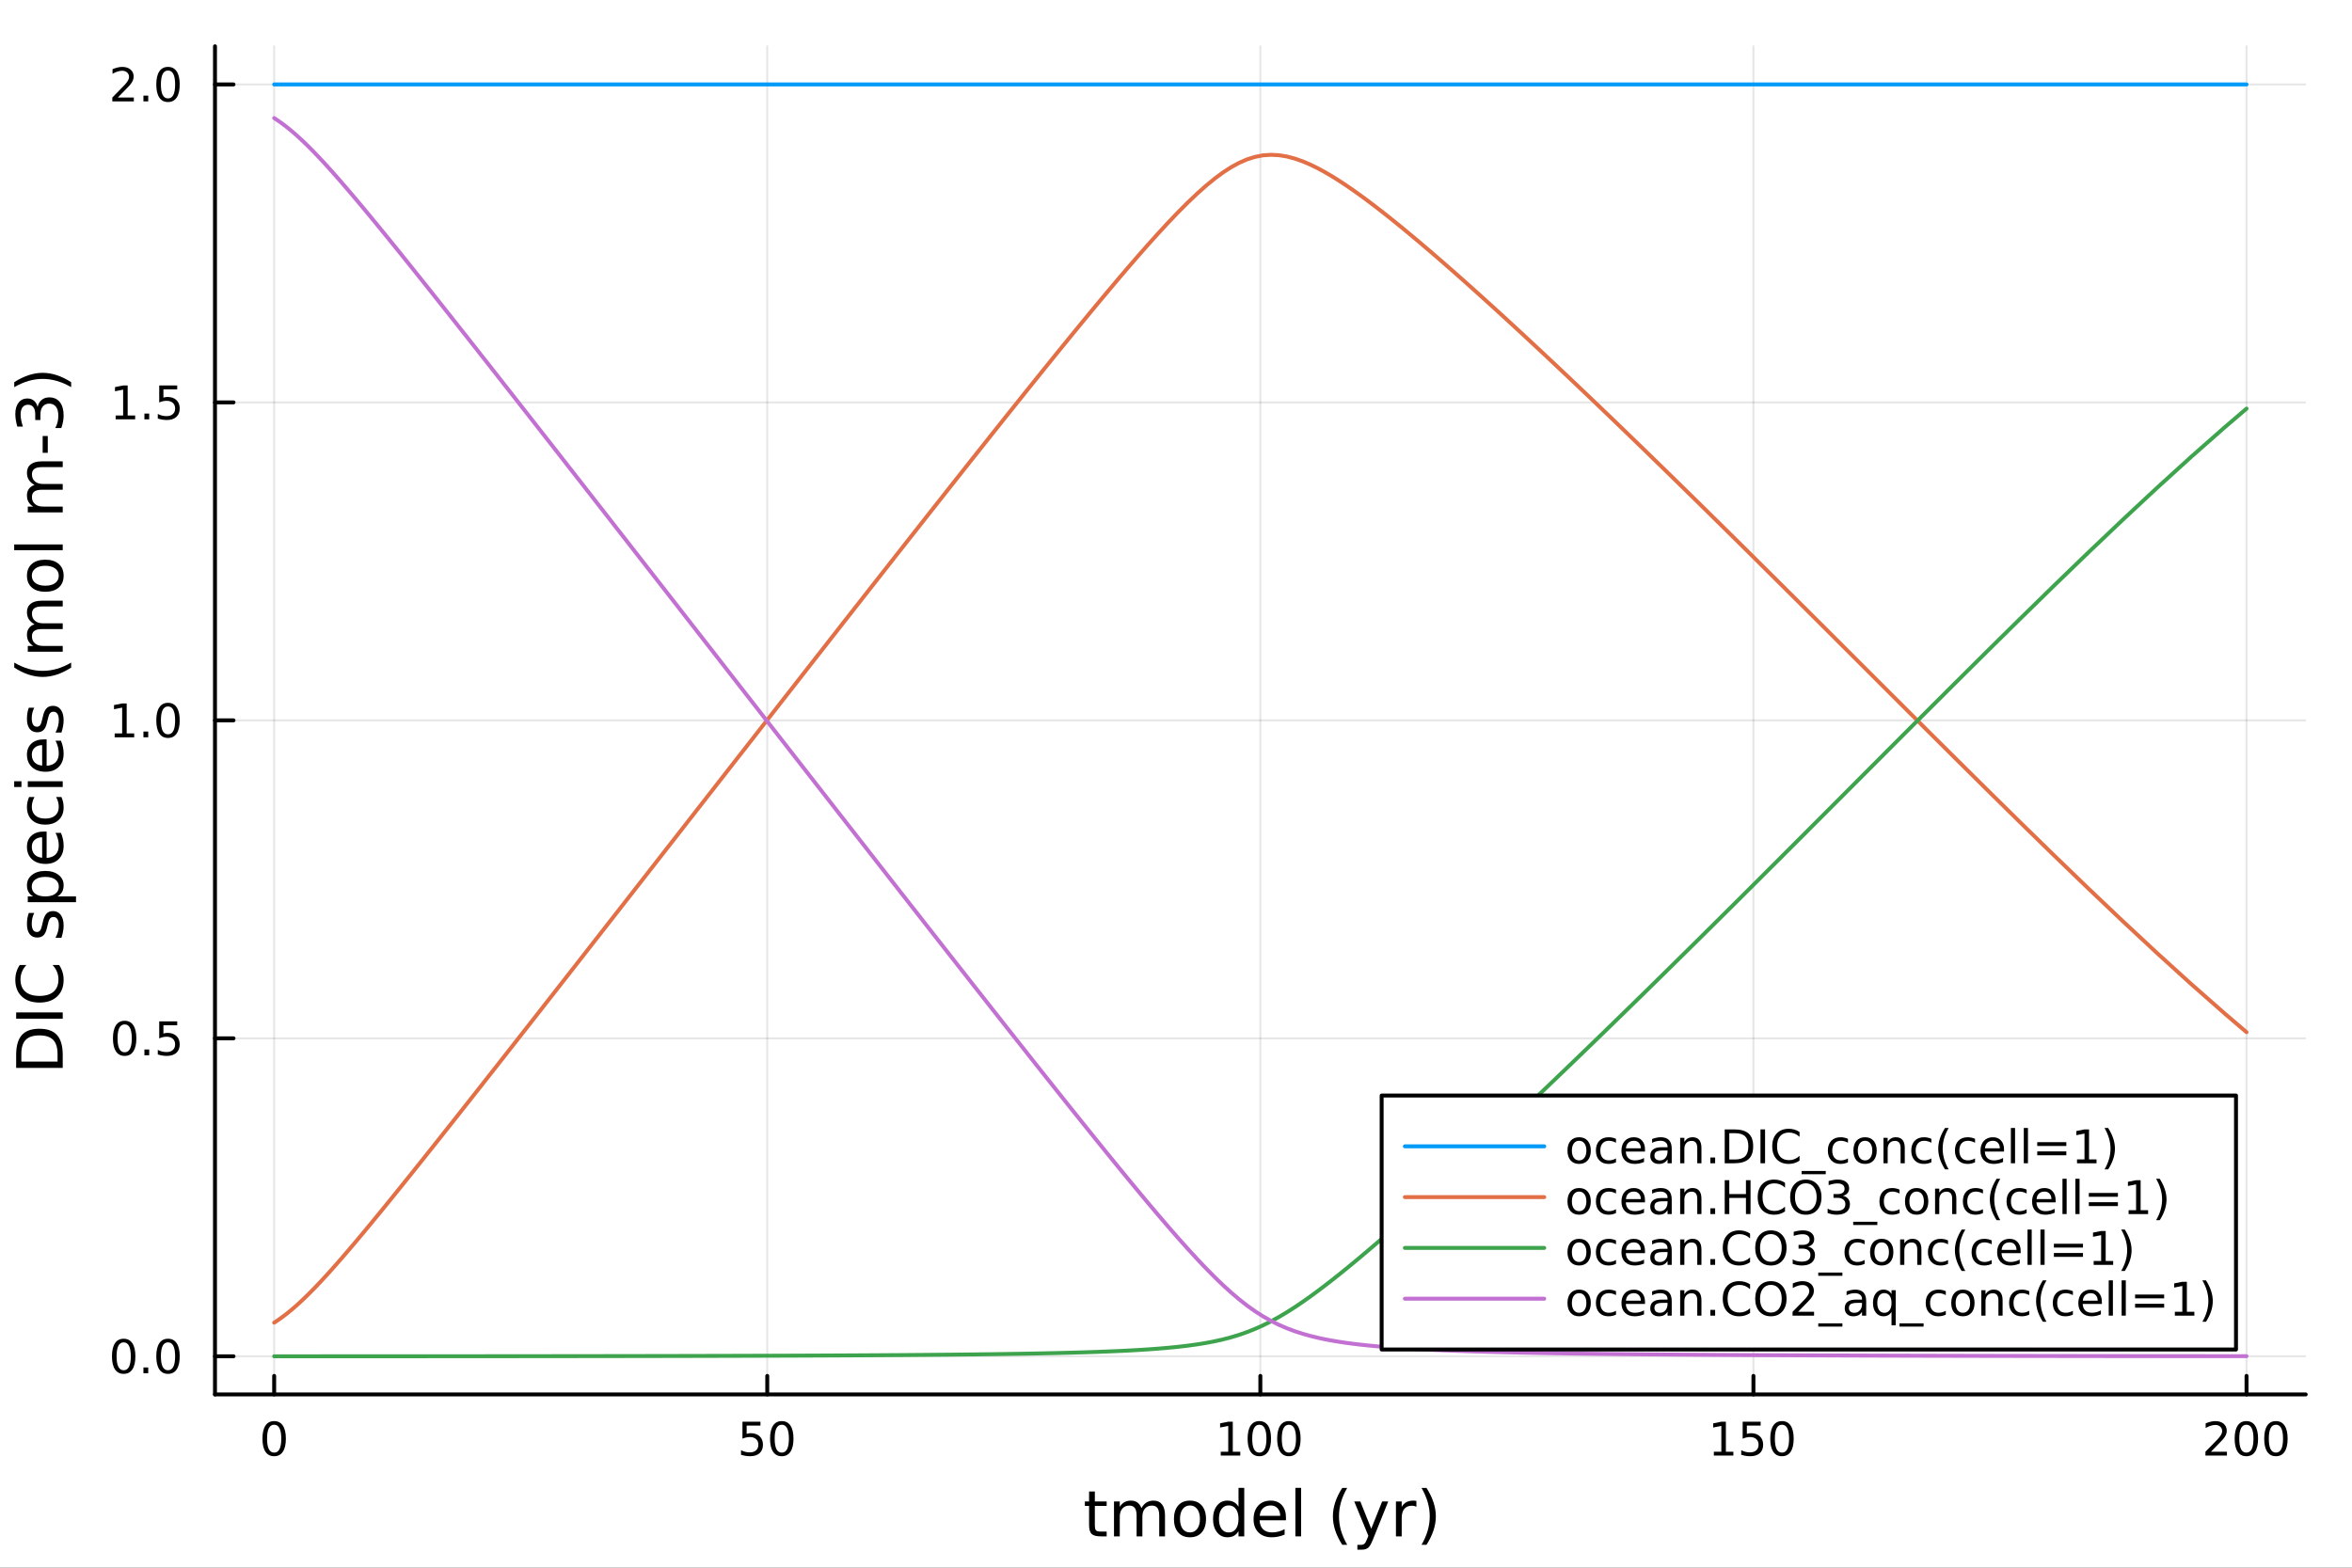 <?xml version="1.0" encoding="utf-8"?>
<svg xmlns="http://www.w3.org/2000/svg" xmlns:xlink="http://www.w3.org/1999/xlink" width="600" height="400" viewBox="0 0 2400 1600">
<rect x="0" y="0" width="2400" height="1600" fill="#333333" stroke="none"/>
<defs>
  <clipPath id="clip560">
    <rect x="0" y="0" width="2400" height="1600"/>
  </clipPath>
</defs>
<path clip-path="url(#clip560)" d="M0 1600 L2400 1600 L2400 0 L0 0  Z" fill="#ffffff" fill-rule="evenodd" fill-opacity="1"/>
<defs>
  <clipPath id="clip561">
    <rect x="480" y="0" width="1681" height="1600"/>
  </clipPath>
</defs>
<path clip-path="url(#clip560)" d="M219.38 1423.18 L2352.76 1423.18 L2352.76 47.244 L219.38 47.244  Z" fill="#ffffff" fill-rule="evenodd" fill-opacity="1"/>
<defs>
  <clipPath id="clip562">
    <rect x="219" y="47" width="2134" height="1377"/>
  </clipPath>
</defs>
<polyline clip-path="url(#clip562)" style="stroke:#000000; stroke-linecap:round; stroke-linejoin:round; stroke-width:2; stroke-opacity:0.1; fill:none" points="279.759,1423.18 279.759,47.244 "/>
<polyline clip-path="url(#clip562)" style="stroke:#000000; stroke-linecap:round; stroke-linejoin:round; stroke-width:2; stroke-opacity:0.1; fill:none" points="782.913,1423.18 782.913,47.244 "/>
<polyline clip-path="url(#clip562)" style="stroke:#000000; stroke-linecap:round; stroke-linejoin:round; stroke-width:2; stroke-opacity:0.1; fill:none" points="1286.07,1423.18 1286.07,47.244 "/>
<polyline clip-path="url(#clip562)" style="stroke:#000000; stroke-linecap:round; stroke-linejoin:round; stroke-width:2; stroke-opacity:0.1; fill:none" points="1789.22,1423.18 1789.22,47.244 "/>
<polyline clip-path="url(#clip562)" style="stroke:#000000; stroke-linecap:round; stroke-linejoin:round; stroke-width:2; stroke-opacity:0.1; fill:none" points="2292.38,1423.18 2292.38,47.244 "/>
<polyline clip-path="url(#clip560)" style="stroke:#000000; stroke-linecap:round; stroke-linejoin:round; stroke-width:4; stroke-opacity:1; fill:none" points="219.38,1423.18 2352.76,1423.18 "/>
<polyline clip-path="url(#clip560)" style="stroke:#000000; stroke-linecap:round; stroke-linejoin:round; stroke-width:4; stroke-opacity:1; fill:none" points="279.759,1423.18 279.759,1404.28 "/>
<polyline clip-path="url(#clip560)" style="stroke:#000000; stroke-linecap:round; stroke-linejoin:round; stroke-width:4; stroke-opacity:1; fill:none" points="782.913,1423.18 782.913,1404.28 "/>
<polyline clip-path="url(#clip560)" style="stroke:#000000; stroke-linecap:round; stroke-linejoin:round; stroke-width:4; stroke-opacity:1; fill:none" points="1286.07,1423.18 1286.07,1404.28 "/>
<polyline clip-path="url(#clip560)" style="stroke:#000000; stroke-linecap:round; stroke-linejoin:round; stroke-width:4; stroke-opacity:1; fill:none" points="1789.22,1423.18 1789.22,1404.28 "/>
<polyline clip-path="url(#clip560)" style="stroke:#000000; stroke-linecap:round; stroke-linejoin:round; stroke-width:4; stroke-opacity:1; fill:none" points="2292.38,1423.18 2292.38,1404.28 "/>
<path clip-path="url(#clip560)" d="M279.759 1454.1 Q276.148 1454.1 274.319 1457.66 Q272.513 1461.2 272.513 1468.33 Q272.513 1475.44 274.319 1479.01 Q276.148 1482.55 279.759 1482.55 Q283.393 1482.55 285.199 1479.01 Q287.027 1475.44 287.027 1468.33 Q287.027 1461.2 285.199 1457.66 Q283.393 1454.1 279.759 1454.1 M279.759 1450.39 Q285.569 1450.39 288.624 1455 Q291.703 1459.58 291.703 1468.33 Q291.703 1477.06 288.624 1481.67 Q285.569 1486.25 279.759 1486.25 Q273.949 1486.25 270.87 1481.67 Q267.814 1477.06 267.814 1468.33 Q267.814 1459.58 270.87 1455 Q273.949 1450.39 279.759 1450.39 Z" fill="#000000" fill-rule="nonzero" fill-opacity="1" /><path clip-path="url(#clip560)" d="M757.613 1451.02 L775.969 1451.02 L775.969 1454.96 L761.895 1454.96 L761.895 1463.43 Q762.913 1463.08 763.932 1462.92 Q764.951 1462.73 765.969 1462.73 Q771.756 1462.73 775.136 1465.9 Q778.515 1469.08 778.515 1474.49 Q778.515 1480.07 775.043 1483.17 Q771.571 1486.25 765.251 1486.25 Q763.076 1486.25 760.807 1485.88 Q758.562 1485.51 756.154 1484.77 L756.154 1480.07 Q758.238 1481.2 760.46 1481.76 Q762.682 1482.32 765.159 1482.32 Q769.163 1482.32 771.501 1480.21 Q773.839 1478.1 773.839 1474.49 Q773.839 1470.88 771.501 1468.77 Q769.163 1466.67 765.159 1466.67 Q763.284 1466.67 761.409 1467.08 Q759.557 1467.5 757.613 1468.38 L757.613 1451.02 Z" fill="#000000" fill-rule="nonzero" fill-opacity="1" /><path clip-path="url(#clip560)" d="M797.728 1454.1 Q794.117 1454.1 792.288 1457.66 Q790.483 1461.2 790.483 1468.33 Q790.483 1475.44 792.288 1479.01 Q794.117 1482.55 797.728 1482.55 Q801.362 1482.55 803.168 1479.01 Q804.997 1475.44 804.997 1468.33 Q804.997 1461.2 803.168 1457.66 Q801.362 1454.1 797.728 1454.1 M797.728 1450.39 Q803.538 1450.39 806.594 1455 Q809.672 1459.58 809.672 1468.33 Q809.672 1477.06 806.594 1481.67 Q803.538 1486.25 797.728 1486.25 Q791.918 1486.25 788.839 1481.67 Q785.784 1477.06 785.784 1468.33 Q785.784 1459.58 788.839 1455 Q791.918 1450.39 797.728 1450.39 Z" fill="#000000" fill-rule="nonzero" fill-opacity="1" /><path clip-path="url(#clip560)" d="M1245.67 1481.64 L1253.31 1481.64 L1253.31 1455.28 L1245 1456.95 L1245 1452.69 L1253.27 1451.02 L1257.94 1451.02 L1257.94 1481.64 L1265.58 1481.64 L1265.58 1485.58 L1245.67 1485.58 L1245.67 1481.64 Z" fill="#000000" fill-rule="nonzero" fill-opacity="1" /><path clip-path="url(#clip560)" d="M1285.03 1454.1 Q1281.42 1454.1 1279.59 1457.66 Q1277.78 1461.2 1277.78 1468.33 Q1277.78 1475.44 1279.59 1479.01 Q1281.42 1482.55 1285.03 1482.55 Q1288.66 1482.55 1290.47 1479.01 Q1292.29 1475.44 1292.29 1468.33 Q1292.29 1461.2 1290.47 1457.66 Q1288.66 1454.1 1285.03 1454.1 M1285.03 1450.39 Q1290.84 1450.39 1293.89 1455 Q1296.97 1459.58 1296.97 1468.33 Q1296.97 1477.06 1293.89 1481.67 Q1290.84 1486.25 1285.03 1486.25 Q1279.22 1486.25 1276.14 1481.67 Q1273.08 1477.06 1273.08 1468.33 Q1273.08 1459.58 1276.14 1455 Q1279.22 1450.39 1285.03 1450.39 Z" fill="#000000" fill-rule="nonzero" fill-opacity="1" /><path clip-path="url(#clip560)" d="M1315.19 1454.1 Q1311.58 1454.1 1309.75 1457.66 Q1307.94 1461.2 1307.94 1468.33 Q1307.94 1475.44 1309.75 1479.01 Q1311.58 1482.55 1315.19 1482.55 Q1318.82 1482.55 1320.63 1479.01 Q1322.46 1475.44 1322.46 1468.33 Q1322.46 1461.2 1320.63 1457.66 Q1318.82 1454.1 1315.19 1454.1 M1315.19 1450.39 Q1321 1450.39 1324.05 1455 Q1327.13 1459.58 1327.13 1468.33 Q1327.13 1477.06 1324.05 1481.67 Q1321 1486.25 1315.19 1486.25 Q1309.38 1486.25 1306.3 1481.67 Q1303.24 1477.06 1303.24 1468.33 Q1303.24 1459.58 1306.3 1455 Q1309.38 1450.39 1315.19 1450.39 Z" fill="#000000" fill-rule="nonzero" fill-opacity="1" /><path clip-path="url(#clip560)" d="M1748.83 1481.64 L1756.47 1481.64 L1756.47 1455.28 L1748.16 1456.95 L1748.16 1452.69 L1756.42 1451.02 L1761.1 1451.02 L1761.1 1481.64 L1768.74 1481.64 L1768.74 1485.58 L1748.83 1485.58 L1748.83 1481.64 Z" fill="#000000" fill-rule="nonzero" fill-opacity="1" /><path clip-path="url(#clip560)" d="M1778.23 1451.02 L1796.58 1451.02 L1796.58 1454.96 L1782.51 1454.96 L1782.51 1463.43 Q1783.53 1463.08 1784.55 1462.92 Q1785.57 1462.73 1786.58 1462.73 Q1792.37 1462.73 1795.75 1465.9 Q1799.13 1469.08 1799.13 1474.49 Q1799.13 1480.07 1795.66 1483.17 Q1792.19 1486.25 1785.87 1486.25 Q1783.69 1486.25 1781.42 1485.88 Q1779.18 1485.51 1776.77 1484.77 L1776.77 1480.07 Q1778.85 1481.2 1781.07 1481.76 Q1783.3 1482.32 1785.77 1482.32 Q1789.78 1482.32 1792.12 1480.21 Q1794.45 1478.1 1794.45 1474.49 Q1794.45 1470.88 1792.12 1468.77 Q1789.78 1466.67 1785.77 1466.67 Q1783.9 1466.67 1782.02 1467.08 Q1780.17 1467.5 1778.23 1468.38 L1778.23 1451.02 Z" fill="#000000" fill-rule="nonzero" fill-opacity="1" /><path clip-path="url(#clip560)" d="M1818.34 1454.1 Q1814.73 1454.1 1812.9 1457.66 Q1811.1 1461.2 1811.1 1468.33 Q1811.1 1475.44 1812.9 1479.01 Q1814.73 1482.55 1818.34 1482.55 Q1821.98 1482.55 1823.78 1479.01 Q1825.61 1475.44 1825.61 1468.33 Q1825.61 1461.2 1823.78 1457.66 Q1821.98 1454.1 1818.34 1454.1 M1818.34 1450.39 Q1824.15 1450.39 1827.21 1455 Q1830.29 1459.58 1830.29 1468.33 Q1830.29 1477.06 1827.21 1481.67 Q1824.15 1486.25 1818.34 1486.25 Q1812.53 1486.25 1809.45 1481.67 Q1806.4 1477.06 1806.4 1468.33 Q1806.4 1459.58 1809.45 1455 Q1812.53 1450.39 1818.34 1450.39 Z" fill="#000000" fill-rule="nonzero" fill-opacity="1" /><path clip-path="url(#clip560)" d="M2256.07 1481.64 L2272.39 1481.64 L2272.39 1485.58 L2250.44 1485.58 L2250.44 1481.64 Q2253.11 1478.89 2257.69 1474.26 Q2262.3 1469.61 2263.48 1468.27 Q2265.72 1465.74 2266.6 1464.01 Q2267.5 1462.25 2267.5 1460.56 Q2267.5 1457.8 2265.56 1456.07 Q2263.64 1454.33 2260.54 1454.33 Q2258.34 1454.33 2255.88 1455.09 Q2253.45 1455.86 2250.68 1457.41 L2250.68 1452.69 Q2253.5 1451.55 2255.95 1450.97 Q2258.41 1450.39 2260.44 1450.39 Q2265.81 1450.39 2269.01 1453.08 Q2272.2 1455.77 2272.2 1460.26 Q2272.2 1462.39 2271.39 1464.31 Q2270.61 1466.2 2268.5 1468.8 Q2267.92 1469.47 2264.82 1472.69 Q2261.72 1475.88 2256.07 1481.64 Z" fill="#000000" fill-rule="nonzero" fill-opacity="1" /><path clip-path="url(#clip560)" d="M2292.2 1454.1 Q2288.59 1454.1 2286.76 1457.66 Q2284.96 1461.2 2284.96 1468.33 Q2284.96 1475.44 2286.76 1479.01 Q2288.59 1482.55 2292.2 1482.55 Q2295.84 1482.55 2297.64 1479.01 Q2299.47 1475.44 2299.47 1468.33 Q2299.47 1461.2 2297.64 1457.66 Q2295.84 1454.1 2292.2 1454.1 M2292.2 1450.39 Q2298.01 1450.39 2301.07 1455 Q2304.15 1459.58 2304.15 1468.33 Q2304.15 1477.06 2301.07 1481.67 Q2298.01 1486.25 2292.2 1486.25 Q2286.39 1486.25 2283.31 1481.67 Q2280.26 1477.06 2280.26 1468.33 Q2280.26 1459.58 2283.31 1455 Q2286.39 1450.39 2292.2 1450.39 Z" fill="#000000" fill-rule="nonzero" fill-opacity="1" /><path clip-path="url(#clip560)" d="M2322.37 1454.1 Q2318.75 1454.1 2316.93 1457.66 Q2315.12 1461.2 2315.12 1468.33 Q2315.12 1475.44 2316.93 1479.01 Q2318.75 1482.55 2322.37 1482.55 Q2326 1482.55 2327.81 1479.01 Q2329.63 1475.44 2329.63 1468.33 Q2329.63 1461.2 2327.81 1457.66 Q2326 1454.1 2322.37 1454.1 M2322.37 1450.39 Q2328.18 1450.39 2331.23 1455 Q2334.31 1459.58 2334.31 1468.33 Q2334.31 1477.06 2331.23 1481.67 Q2328.18 1486.25 2322.37 1486.25 Q2316.56 1486.25 2313.48 1481.67 Q2310.42 1477.06 2310.42 1468.33 Q2310.42 1459.58 2313.48 1455 Q2316.56 1450.39 2322.37 1450.39 Z" fill="#000000" fill-rule="nonzero" fill-opacity="1" /><path clip-path="url(#clip560)" d="M1117.19 1522.27 L1117.19 1532.4 L1129.25 1532.4 L1129.25 1536.95 L1117.19 1536.95 L1117.19 1556.3 Q1117.19 1560.66 1118.36 1561.9 Q1119.57 1563.14 1123.23 1563.14 L1129.25 1563.14 L1129.25 1568.04 L1123.23 1568.04 Q1116.45 1568.04 1113.88 1565.53 Q1111.3 1562.98 1111.3 1556.3 L1111.3 1536.95 L1107 1536.95 L1107 1532.4 L1111.3 1532.4 L1111.3 1522.27 L1117.19 1522.27 Z" fill="#000000" fill-rule="nonzero" fill-opacity="1" /><path clip-path="url(#clip560)" d="M1164.71 1539.24 Q1166.9 1535.29 1169.96 1533.41 Q1173.01 1531.54 1177.15 1531.54 Q1182.72 1531.54 1185.74 1535.45 Q1188.77 1539.33 1188.77 1546.53 L1188.77 1568.04 L1182.88 1568.04 L1182.88 1546.72 Q1182.88 1541.59 1181.07 1539.11 Q1179.25 1536.63 1175.53 1536.63 Q1170.98 1536.63 1168.33 1539.65 Q1165.69 1542.68 1165.69 1547.9 L1165.69 1568.04 L1159.8 1568.04 L1159.8 1546.72 Q1159.8 1541.56 1157.99 1539.11 Q1156.18 1536.63 1152.39 1536.63 Q1147.9 1536.63 1145.26 1539.68 Q1142.62 1542.71 1142.62 1547.9 L1142.62 1568.04 L1136.73 1568.04 L1136.73 1532.4 L1142.62 1532.4 L1142.62 1537.93 Q1144.62 1534.66 1147.42 1533.1 Q1150.22 1531.54 1154.08 1531.54 Q1157.96 1531.54 1160.66 1533.51 Q1163.4 1535.48 1164.71 1539.24 Z" fill="#000000" fill-rule="nonzero" fill-opacity="1" /><path clip-path="url(#clip560)" d="M1214.26 1536.5 Q1209.55 1536.5 1206.81 1540.19 Q1204.08 1543.85 1204.08 1550.25 Q1204.08 1556.65 1206.78 1560.34 Q1209.52 1564 1214.26 1564 Q1218.94 1564 1221.68 1560.31 Q1224.42 1556.62 1224.42 1550.25 Q1224.42 1543.92 1221.68 1540.23 Q1218.94 1536.5 1214.26 1536.5 M1214.26 1531.54 Q1221.9 1531.54 1226.26 1536.5 Q1230.62 1541.47 1230.62 1550.25 Q1230.62 1559 1226.26 1564 Q1221.9 1568.97 1214.26 1568.97 Q1206.59 1568.97 1202.23 1564 Q1197.9 1559 1197.9 1550.25 Q1197.9 1541.47 1202.23 1536.5 Q1206.59 1531.54 1214.26 1531.54 Z" fill="#000000" fill-rule="nonzero" fill-opacity="1" /><path clip-path="url(#clip560)" d="M1263.79 1537.81 L1263.79 1518.52 L1269.64 1518.52 L1269.64 1568.04 L1263.79 1568.04 L1263.79 1562.7 Q1261.94 1565.88 1259.11 1567.44 Q1256.31 1568.97 1252.36 1568.97 Q1245.9 1568.97 1241.83 1563.81 Q1237.78 1558.65 1237.78 1550.25 Q1237.78 1541.85 1241.83 1536.69 Q1245.9 1531.54 1252.36 1531.54 Q1256.31 1531.54 1259.11 1533.1 Q1261.94 1534.62 1263.79 1537.81 M1243.83 1550.25 Q1243.83 1556.71 1246.47 1560.4 Q1249.15 1564.07 1253.79 1564.07 Q1258.44 1564.07 1261.11 1560.4 Q1263.79 1556.71 1263.79 1550.25 Q1263.79 1543.79 1261.11 1540.13 Q1258.44 1536.44 1253.79 1536.44 Q1249.15 1536.44 1246.47 1540.13 Q1243.83 1543.79 1243.83 1550.25 Z" fill="#000000" fill-rule="nonzero" fill-opacity="1" /><path clip-path="url(#clip560)" d="M1312.2 1548.76 L1312.2 1551.62 L1285.27 1551.62 Q1285.65 1557.67 1288.9 1560.85 Q1292.18 1564 1298 1564 Q1301.38 1564 1304.53 1563.17 Q1307.71 1562.35 1310.83 1560.69 L1310.83 1566.23 Q1307.68 1567.57 1304.37 1568.27 Q1301.06 1568.97 1297.65 1568.97 Q1289.12 1568.97 1284.13 1564 Q1279.16 1559.04 1279.16 1550.57 Q1279.16 1541.82 1283.87 1536.69 Q1288.61 1531.54 1296.64 1531.54 Q1303.83 1531.54 1308 1536.18 Q1312.2 1540.8 1312.2 1548.76 M1306.34 1547.04 Q1306.28 1542.23 1303.64 1539.37 Q1301.03 1536.5 1296.7 1536.5 Q1291.8 1536.5 1288.84 1539.27 Q1285.91 1542.04 1285.46 1547.07 L1306.34 1547.04 Z" fill="#000000" fill-rule="nonzero" fill-opacity="1" /><path clip-path="url(#clip560)" d="M1321.81 1518.52 L1327.67 1518.52 L1327.67 1568.04 L1321.81 1568.04 L1321.81 1518.52 Z" fill="#000000" fill-rule="nonzero" fill-opacity="1" /><path clip-path="url(#clip560)" d="M1374.71 1518.58 Q1370.45 1525.9 1368.38 1533.06 Q1366.31 1540.23 1366.31 1547.58 Q1366.31 1554.93 1368.38 1562.16 Q1370.48 1569.35 1374.71 1576.64 L1369.62 1576.64 Q1364.84 1569.16 1362.46 1561.93 Q1360.1 1554.71 1360.1 1547.58 Q1360.1 1540.48 1362.46 1533.29 Q1364.81 1526.09 1369.62 1518.58 L1374.71 1518.58 Z" fill="#000000" fill-rule="nonzero" fill-opacity="1" /><path clip-path="url(#clip560)" d="M1400.91 1571.35 Q1398.42 1577.72 1396.07 1579.66 Q1393.71 1581.6 1389.77 1581.6 L1385.09 1581.6 L1385.09 1576.7 L1388.52 1576.7 Q1390.94 1576.7 1392.28 1575.56 Q1393.62 1574.41 1395.24 1570.14 L1396.29 1567.47 L1381.87 1532.4 L1388.08 1532.4 L1399.22 1560.28 L1410.36 1532.4 L1416.57 1532.4 L1400.91 1571.35 Z" fill="#000000" fill-rule="nonzero" fill-opacity="1" /><path clip-path="url(#clip560)" d="M1445.31 1537.87 Q1444.32 1537.3 1443.14 1537.04 Q1442 1536.76 1440.6 1536.76 Q1435.63 1536.76 1432.96 1540 Q1430.31 1543.22 1430.31 1549.27 L1430.31 1568.04 L1424.43 1568.04 L1424.43 1532.4 L1430.31 1532.4 L1430.31 1537.93 Q1432.16 1534.69 1435.12 1533.13 Q1438.08 1531.54 1442.31 1531.54 Q1442.92 1531.54 1443.65 1531.63 Q1444.38 1531.7 1445.27 1531.85 L1445.31 1537.87 Z" fill="#000000" fill-rule="nonzero" fill-opacity="1" /><path clip-path="url(#clip560)" d="M1450.53 1518.58 L1455.62 1518.58 Q1460.39 1526.09 1462.75 1533.29 Q1465.14 1540.48 1465.14 1547.58 Q1465.14 1554.71 1462.75 1561.93 Q1460.39 1569.16 1455.62 1576.64 L1450.53 1576.64 Q1454.76 1569.35 1456.83 1562.16 Q1458.93 1554.93 1458.93 1547.58 Q1458.93 1540.23 1456.83 1533.06 Q1454.76 1525.9 1450.53 1518.58 Z" fill="#000000" fill-rule="nonzero" fill-opacity="1" /><polyline clip-path="url(#clip562)" style="stroke:#000000; stroke-linecap:round; stroke-linejoin:round; stroke-width:2; stroke-opacity:0.1; fill:none" points="219.38,1384.24 2352.76,1384.24 "/>
<polyline clip-path="url(#clip562)" style="stroke:#000000; stroke-linecap:round; stroke-linejoin:round; stroke-width:2; stroke-opacity:0.1; fill:none" points="219.38,1059.73 2352.76,1059.73 "/>
<polyline clip-path="url(#clip562)" style="stroke:#000000; stroke-linecap:round; stroke-linejoin:round; stroke-width:2; stroke-opacity:0.1; fill:none" points="219.38,735.212 2352.76,735.212 "/>
<polyline clip-path="url(#clip562)" style="stroke:#000000; stroke-linecap:round; stroke-linejoin:round; stroke-width:2; stroke-opacity:0.1; fill:none" points="219.38,410.699 2352.76,410.699 "/>
<polyline clip-path="url(#clip562)" style="stroke:#000000; stroke-linecap:round; stroke-linejoin:round; stroke-width:2; stroke-opacity:0.1; fill:none" points="219.38,86.186 2352.76,86.186 "/>
<polyline clip-path="url(#clip560)" style="stroke:#000000; stroke-linecap:round; stroke-linejoin:round; stroke-width:4; stroke-opacity:1; fill:none" points="219.38,1423.18 219.38,47.244 "/>
<polyline clip-path="url(#clip560)" style="stroke:#000000; stroke-linecap:round; stroke-linejoin:round; stroke-width:4; stroke-opacity:1; fill:none" points="219.38,1384.24 238.278,1384.24 "/>
<polyline clip-path="url(#clip560)" style="stroke:#000000; stroke-linecap:round; stroke-linejoin:round; stroke-width:4; stroke-opacity:1; fill:none" points="219.38,1059.73 238.278,1059.73 "/>
<polyline clip-path="url(#clip560)" style="stroke:#000000; stroke-linecap:round; stroke-linejoin:round; stroke-width:4; stroke-opacity:1; fill:none" points="219.38,735.212 238.278,735.212 "/>
<polyline clip-path="url(#clip560)" style="stroke:#000000; stroke-linecap:round; stroke-linejoin:round; stroke-width:4; stroke-opacity:1; fill:none" points="219.38,410.699 238.278,410.699 "/>
<polyline clip-path="url(#clip560)" style="stroke:#000000; stroke-linecap:round; stroke-linejoin:round; stroke-width:4; stroke-opacity:1; fill:none" points="219.38,86.186 238.278,86.186 "/>
<path clip-path="url(#clip560)" d="M126.205 1370.04 Q122.593 1370.04 120.765 1373.6 Q118.959 1377.14 118.959 1384.27 Q118.959 1391.38 120.765 1394.95 Q122.593 1398.49 126.205 1398.49 Q129.839 1398.49 131.644 1394.95 Q133.473 1391.38 133.473 1384.27 Q133.473 1377.14 131.644 1373.6 Q129.839 1370.04 126.205 1370.04 M126.205 1366.33 Q132.015 1366.33 135.07 1370.94 Q138.149 1375.52 138.149 1384.27 Q138.149 1393 135.07 1397.61 Q132.015 1402.19 126.205 1402.19 Q120.394 1402.19 117.316 1397.61 Q114.26 1393 114.26 1384.27 Q114.26 1375.52 117.316 1370.94 Q120.394 1366.33 126.205 1366.33 Z" fill="#000000" fill-rule="nonzero" fill-opacity="1" /><path clip-path="url(#clip560)" d="M146.366 1395.64 L151.251 1395.64 L151.251 1401.52 L146.366 1401.52 L146.366 1395.64 Z" fill="#000000" fill-rule="nonzero" fill-opacity="1" /><path clip-path="url(#clip560)" d="M171.436 1370.04 Q167.825 1370.04 165.996 1373.6 Q164.19 1377.14 164.19 1384.27 Q164.19 1391.38 165.996 1394.95 Q167.825 1398.49 171.436 1398.49 Q175.07 1398.49 176.876 1394.95 Q178.704 1391.38 178.704 1384.27 Q178.704 1377.14 176.876 1373.6 Q175.07 1370.04 171.436 1370.04 M171.436 1366.33 Q177.246 1366.33 180.301 1370.94 Q183.38 1375.52 183.38 1384.27 Q183.38 1393 180.301 1397.61 Q177.246 1402.19 171.436 1402.19 Q165.626 1402.19 162.547 1397.61 Q159.491 1393 159.491 1384.27 Q159.491 1375.52 162.547 1370.94 Q165.626 1366.33 171.436 1366.33 Z" fill="#000000" fill-rule="nonzero" fill-opacity="1" /><path clip-path="url(#clip560)" d="M127.2 1045.52 Q123.589 1045.52 121.76 1049.09 Q119.955 1052.63 119.955 1059.76 Q119.955 1066.87 121.76 1070.43 Q123.589 1073.97 127.2 1073.97 Q130.834 1073.97 132.64 1070.43 Q134.468 1066.87 134.468 1059.76 Q134.468 1052.63 132.64 1049.09 Q130.834 1045.52 127.2 1045.52 M127.2 1041.82 Q133.01 1041.82 136.066 1046.43 Q139.144 1051.01 139.144 1059.76 Q139.144 1068.49 136.066 1073.09 Q133.01 1077.68 127.2 1077.68 Q121.39 1077.68 118.311 1073.09 Q115.256 1068.49 115.256 1059.76 Q115.256 1051.01 118.311 1046.43 Q121.39 1041.82 127.2 1041.82 Z" fill="#000000" fill-rule="nonzero" fill-opacity="1" /><path clip-path="url(#clip560)" d="M147.362 1071.13 L152.246 1071.13 L152.246 1077.01 L147.362 1077.01 L147.362 1071.13 Z" fill="#000000" fill-rule="nonzero" fill-opacity="1" /><path clip-path="url(#clip560)" d="M162.477 1042.45 L180.834 1042.45 L180.834 1046.38 L166.76 1046.38 L166.76 1054.85 Q167.778 1054.51 168.797 1054.34 Q169.815 1054.16 170.834 1054.16 Q176.621 1054.16 180.001 1057.33 Q183.38 1060.5 183.38 1065.92 Q183.38 1071.5 179.908 1074.6 Q176.436 1077.68 170.116 1077.68 Q167.94 1077.68 165.672 1077.31 Q163.427 1076.94 161.019 1076.2 L161.019 1071.5 Q163.102 1072.63 165.325 1073.19 Q167.547 1073.74 170.024 1073.74 Q174.028 1073.74 176.366 1071.64 Q178.704 1069.53 178.704 1065.92 Q178.704 1062.31 176.366 1060.2 Q174.028 1058.09 170.024 1058.09 Q168.149 1058.09 166.274 1058.51 Q164.422 1058.93 162.477 1059.81 L162.477 1042.45 Z" fill="#000000" fill-rule="nonzero" fill-opacity="1" /><path clip-path="url(#clip560)" d="M117.015 748.557 L124.654 748.557 L124.654 722.192 L116.343 723.858 L116.343 719.599 L124.607 717.932 L129.283 717.932 L129.283 748.557 L136.922 748.557 L136.922 752.492 L117.015 752.492 L117.015 748.557 Z" fill="#000000" fill-rule="nonzero" fill-opacity="1" /><path clip-path="url(#clip560)" d="M146.366 746.613 L151.251 746.613 L151.251 752.492 L146.366 752.492 L146.366 746.613 Z" fill="#000000" fill-rule="nonzero" fill-opacity="1" /><path clip-path="url(#clip560)" d="M171.436 721.011 Q167.825 721.011 165.996 724.576 Q164.19 728.117 164.19 735.247 Q164.19 742.354 165.996 745.918 Q167.825 749.46 171.436 749.46 Q175.07 749.46 176.876 745.918 Q178.704 742.354 178.704 735.247 Q178.704 728.117 176.876 724.576 Q175.07 721.011 171.436 721.011 M171.436 717.307 Q177.246 717.307 180.301 721.914 Q183.38 726.497 183.38 735.247 Q183.38 743.974 180.301 748.58 Q177.246 753.164 171.436 753.164 Q165.626 753.164 162.547 748.58 Q159.491 743.974 159.491 735.247 Q159.491 726.497 162.547 721.914 Q165.626 717.307 171.436 717.307 Z" fill="#000000" fill-rule="nonzero" fill-opacity="1" /><path clip-path="url(#clip560)" d="M118.01 424.044 L125.649 424.044 L125.649 397.678 L117.339 399.345 L117.339 395.086 L125.603 393.419 L130.279 393.419 L130.279 424.044 L137.917 424.044 L137.917 427.979 L118.01 427.979 L118.01 424.044 Z" fill="#000000" fill-rule="nonzero" fill-opacity="1" /><path clip-path="url(#clip560)" d="M147.362 422.099 L152.246 422.099 L152.246 427.979 L147.362 427.979 L147.362 422.099 Z" fill="#000000" fill-rule="nonzero" fill-opacity="1" /><path clip-path="url(#clip560)" d="M162.477 393.419 L180.834 393.419 L180.834 397.354 L166.76 397.354 L166.76 405.826 Q167.778 405.479 168.797 405.317 Q169.815 405.132 170.834 405.132 Q176.621 405.132 180.001 408.303 Q183.38 411.474 183.38 416.891 Q183.38 422.47 179.908 425.572 Q176.436 428.65 170.116 428.65 Q167.94 428.65 165.672 428.28 Q163.427 427.91 161.019 427.169 L161.019 422.47 Q163.102 423.604 165.325 424.16 Q167.547 424.715 170.024 424.715 Q174.028 424.715 176.366 422.609 Q178.704 420.502 178.704 416.891 Q178.704 413.28 176.366 411.174 Q174.028 409.067 170.024 409.067 Q168.149 409.067 166.274 409.484 Q164.422 409.9 162.477 410.78 L162.477 393.419 Z" fill="#000000" fill-rule="nonzero" fill-opacity="1" /><path clip-path="url(#clip560)" d="M120.232 99.531 L136.552 99.531 L136.552 103.466 L114.607 103.466 L114.607 99.531 Q117.269 96.776 121.853 92.146 Q126.459 87.493 127.64 86.151 Q129.885 83.628 130.765 81.892 Q131.667 80.132 131.667 78.443 Q131.667 75.688 129.723 73.952 Q127.802 72.216 124.7 72.216 Q122.501 72.216 120.047 72.98 Q117.617 73.744 114.839 75.294 L114.839 70.572 Q117.663 69.438 120.117 68.859 Q122.57 68.281 124.607 68.281 Q129.978 68.281 133.172 70.966 Q136.367 73.651 136.367 78.142 Q136.367 80.271 135.556 82.193 Q134.769 84.091 132.663 86.683 Q132.084 87.355 128.982 90.572 Q125.88 93.767 120.232 99.531 Z" fill="#000000" fill-rule="nonzero" fill-opacity="1" /><path clip-path="url(#clip560)" d="M146.366 97.586 L151.251 97.586 L151.251 103.466 L146.366 103.466 L146.366 97.586 Z" fill="#000000" fill-rule="nonzero" fill-opacity="1" /><path clip-path="url(#clip560)" d="M171.436 71.984 Q167.825 71.984 165.996 75.549 Q164.19 79.091 164.19 86.22 Q164.19 93.327 165.996 96.892 Q167.825 100.433 171.436 100.433 Q175.07 100.433 176.876 96.892 Q178.704 93.327 178.704 86.22 Q178.704 79.091 176.876 75.549 Q175.07 71.984 171.436 71.984 M171.436 68.281 Q177.246 68.281 180.301 72.887 Q183.38 77.47 183.38 86.22 Q183.38 94.947 180.301 99.554 Q177.246 104.137 171.436 104.137 Q165.626 104.137 162.547 99.554 Q159.491 94.947 159.491 86.22 Q159.491 77.47 162.547 72.887 Q165.626 68.281 171.436 68.281 Z" fill="#000000" fill-rule="nonzero" fill-opacity="1" /><path clip-path="url(#clip560)" d="M21.768 1083.48 L58.721 1083.48 L58.721 1075.71 Q58.721 1065.88 54.265 1061.33 Q49.809 1056.74 40.196 1056.74 Q30.648 1056.74 26.224 1061.33 Q21.768 1065.88 21.768 1075.71 L21.768 1083.48 M16.484 1089.91 L16.484 1076.7 Q16.484 1062.89 22.245 1056.43 Q27.974 1049.96 40.196 1049.96 Q52.482 1049.96 58.243 1056.46 Q64.004 1062.95 64.004 1076.7 L64.004 1089.91 L16.484 1089.91 Z" fill="#000000" fill-rule="nonzero" fill-opacity="1" /><path clip-path="url(#clip560)" d="M16.484 1039.72 L16.484 1033.29 L64.004 1033.29 L64.004 1039.72 L16.484 1039.72 Z" fill="#000000" fill-rule="nonzero" fill-opacity="1" /><path clip-path="url(#clip560)" d="M20.144 984.907 L26.924 984.907 Q23.9 988.153 22.404 991.845 Q20.908 995.506 20.908 999.643 Q20.908 1007.79 25.905 1012.12 Q30.871 1016.45 40.292 1016.45 Q49.681 1016.45 54.678 1012.12 Q59.644 1007.79 59.644 999.643 Q59.644 995.506 58.148 991.845 Q56.652 988.153 53.628 984.907 L60.344 984.907 Q62.636 988.281 63.781 992.068 Q64.927 995.824 64.927 1000.03 Q64.927 1010.82 58.339 1017.02 Q51.718 1023.23 40.292 1023.23 Q28.834 1023.23 22.245 1017.02 Q15.625 1010.82 15.625 1000.03 Q15.625 995.76 16.771 992.005 Q17.885 988.217 20.144 984.907 Z" fill="#000000" fill-rule="nonzero" fill-opacity="1" /><path clip-path="url(#clip560)" d="M29.407 931.785 L34.945 931.785 Q33.672 934.268 33.035 936.941 Q32.398 939.615 32.398 942.479 Q32.398 946.84 33.735 949.036 Q35.072 951.2 37.746 951.2 Q39.783 951.2 40.96 949.641 Q42.106 948.081 43.157 943.371 L43.602 941.365 Q44.939 935.127 47.39 932.517 Q49.809 929.875 54.169 929.875 Q59.134 929.875 62.031 933.822 Q64.927 937.737 64.927 944.612 Q64.927 947.476 64.354 950.596 Q63.813 953.683 62.699 957.121 L56.652 957.121 Q58.339 953.874 59.198 950.723 Q60.026 947.572 60.026 944.485 Q60.026 940.347 58.625 938.119 Q57.193 935.891 54.615 935.891 Q52.228 935.891 50.955 937.514 Q49.681 939.106 48.504 944.548 L48.026 946.585 Q46.88 952.028 44.525 954.447 Q42.138 956.866 38 956.866 Q32.971 956.866 30.234 953.301 Q27.497 949.736 27.497 943.18 Q27.497 939.933 27.974 937.069 Q28.452 934.204 29.407 931.785 Z" fill="#000000" fill-rule="nonzero" fill-opacity="1" /><path clip-path="url(#clip560)" d="M58.657 914.884 L77.563 914.884 L77.563 920.772 L28.356 920.772 L28.356 914.884 L33.767 914.884 Q30.584 913.038 29.056 910.237 Q27.497 907.404 27.497 903.489 Q27.497 896.996 32.653 892.954 Q37.809 888.88 46.212 888.88 Q54.615 888.88 59.771 892.954 Q64.927 896.996 64.927 903.489 Q64.927 907.404 63.399 910.237 Q61.84 913.038 58.657 914.884 M46.212 894.959 Q39.751 894.959 36.09 897.633 Q32.398 900.275 32.398 904.922 Q32.398 909.569 36.09 912.242 Q39.751 914.884 46.212 914.884 Q52.673 914.884 56.365 912.242 Q60.026 909.569 60.026 904.922 Q60.026 900.275 56.365 897.633 Q52.673 894.959 46.212 894.959 Z" fill="#000000" fill-rule="nonzero" fill-opacity="1" /><path clip-path="url(#clip560)" d="M44.716 848.681 L47.581 848.681 L47.581 875.608 Q53.628 875.226 56.811 871.979 Q59.962 868.701 59.962 862.876 Q59.962 859.502 59.134 856.351 Q58.307 853.169 56.652 850.049 L62.19 850.049 Q63.527 853.2 64.227 856.511 Q64.927 859.821 64.927 863.226 Q64.927 871.756 59.962 876.753 Q54.997 881.719 46.53 881.719 Q37.777 881.719 32.653 877.008 Q27.497 872.266 27.497 864.245 Q27.497 857.052 32.144 852.882 Q36.759 848.681 44.716 848.681 M42.997 854.537 Q38.191 854.601 35.327 857.243 Q32.462 859.853 32.462 864.181 Q32.462 869.083 35.231 872.043 Q38 874.971 43.029 875.417 L42.997 854.537 Z" fill="#000000" fill-rule="nonzero" fill-opacity="1" /><path clip-path="url(#clip560)" d="M29.725 813.415 L35.199 813.415 Q33.831 815.897 33.162 818.412 Q32.462 820.894 32.462 823.441 Q32.462 829.138 36.09 832.289 Q39.687 835.44 46.212 835.44 Q52.737 835.44 56.365 832.289 Q59.962 829.138 59.962 823.441 Q59.962 820.894 59.294 818.412 Q58.593 815.897 57.225 813.415 L62.636 813.415 Q63.781 815.865 64.354 818.507 Q64.927 821.117 64.927 824.077 Q64.927 832.13 59.866 836.872 Q54.806 841.615 46.212 841.615 Q37.491 841.615 32.494 836.84 Q27.497 832.034 27.497 823.695 Q27.497 820.99 28.07 818.412 Q28.611 815.834 29.725 813.415 Z" fill="#000000" fill-rule="nonzero" fill-opacity="1" /><path clip-path="url(#clip560)" d="M28.356 803.23 L28.356 797.373 L64.004 797.373 L64.004 803.23 L28.356 803.23 M14.479 803.23 L14.479 797.373 L21.895 797.373 L21.895 803.23 L14.479 803.23 Z" fill="#000000" fill-rule="nonzero" fill-opacity="1" /><path clip-path="url(#clip560)" d="M44.716 754.627 L47.581 754.627 L47.581 781.554 Q53.628 781.172 56.811 777.926 Q59.962 774.648 59.962 768.823 Q59.962 765.449 59.134 762.298 Q58.307 759.115 56.652 755.996 L62.19 755.996 Q63.527 759.147 64.227 762.457 Q64.927 765.767 64.927 769.173 Q64.927 777.703 59.962 782.7 Q54.997 787.665 46.53 787.665 Q37.777 787.665 32.653 782.955 Q27.497 778.212 27.497 770.192 Q27.497 762.998 32.144 758.829 Q36.759 754.627 44.716 754.627 M42.997 760.484 Q38.191 760.547 35.327 763.189 Q32.462 765.799 32.462 770.128 Q32.462 775.029 35.231 777.99 Q38 780.918 43.029 781.363 L42.997 760.484 Z" fill="#000000" fill-rule="nonzero" fill-opacity="1" /><path clip-path="url(#clip560)" d="M29.407 722.29 L34.945 722.29 Q33.672 724.772 33.035 727.446 Q32.398 730.119 32.398 732.984 Q32.398 737.344 33.735 739.541 Q35.072 741.705 37.746 741.705 Q39.783 741.705 40.96 740.145 Q42.106 738.586 43.157 733.875 L43.602 731.87 Q44.939 725.632 47.39 723.022 Q49.809 720.38 54.169 720.38 Q59.134 720.38 62.031 724.327 Q64.927 728.242 64.927 735.116 Q64.927 737.981 64.354 741.1 Q63.813 744.188 62.699 747.625 L56.652 747.625 Q58.339 744.379 59.198 741.228 Q60.026 738.077 60.026 734.989 Q60.026 730.851 58.625 728.623 Q57.193 726.395 54.615 726.395 Q52.228 726.395 50.955 728.019 Q49.681 729.61 48.504 735.053 L48.026 737.09 Q46.88 742.533 44.525 744.951 Q42.138 747.37 38 747.37 Q32.971 747.37 30.234 743.806 Q27.497 740.241 27.497 733.684 Q27.497 730.438 27.974 727.573 Q28.452 724.709 29.407 722.29 Z" fill="#000000" fill-rule="nonzero" fill-opacity="1" /><path clip-path="url(#clip560)" d="M14.543 676.266 Q21.863 680.531 29.025 682.599 Q36.186 684.668 43.538 684.668 Q50.891 684.668 58.116 682.599 Q65.309 680.499 72.598 676.266 L72.598 681.358 Q65.118 686.132 57.893 688.52 Q50.668 690.875 43.538 690.875 Q36.441 690.875 29.247 688.52 Q22.054 686.164 14.543 681.358 L14.543 676.266 Z" fill="#000000" fill-rule="nonzero" fill-opacity="1" /><path clip-path="url(#clip560)" d="M35.199 637.148 Q31.253 634.952 29.375 631.897 Q27.497 628.841 27.497 624.703 Q27.497 619.133 31.412 616.11 Q35.295 613.086 42.488 613.086 L64.004 613.086 L64.004 618.974 L42.679 618.974 Q37.555 618.974 35.072 620.788 Q32.589 622.603 32.589 626.327 Q32.589 630.878 35.613 633.52 Q38.637 636.162 43.857 636.162 L64.004 636.162 L64.004 642.05 L42.679 642.05 Q37.523 642.05 35.072 643.864 Q32.589 645.678 32.589 649.466 Q32.589 653.954 35.645 656.595 Q38.669 659.237 43.857 659.237 L64.004 659.237 L64.004 665.126 L28.356 665.126 L28.356 659.237 L33.894 659.237 Q30.616 657.232 29.056 654.431 Q27.497 651.63 27.497 647.779 Q27.497 643.896 29.47 641.19 Q31.444 638.453 35.199 637.148 Z" fill="#000000" fill-rule="nonzero" fill-opacity="1" /><path clip-path="url(#clip560)" d="M32.462 587.591 Q32.462 592.302 36.154 595.039 Q39.815 597.776 46.212 597.776 Q52.609 597.776 56.302 595.071 Q59.962 592.334 59.962 587.591 Q59.962 582.912 56.27 580.175 Q52.578 577.438 46.212 577.438 Q39.878 577.438 36.186 580.175 Q32.462 582.912 32.462 587.591 M27.497 587.591 Q27.497 579.952 32.462 575.592 Q37.427 571.231 46.212 571.231 Q54.965 571.231 59.962 575.592 Q64.927 579.952 64.927 587.591 Q64.927 595.262 59.962 599.622 Q54.965 603.951 46.212 603.951 Q37.427 603.951 32.462 599.622 Q27.497 595.262 27.497 587.591 Z" fill="#000000" fill-rule="nonzero" fill-opacity="1" /><path clip-path="url(#clip560)" d="M14.479 561.524 L14.479 555.667 L64.004 555.667 L64.004 561.524 L14.479 561.524 Z" fill="#000000" fill-rule="nonzero" fill-opacity="1" /><path clip-path="url(#clip560)" d="M35.199 494.938 Q31.253 492.742 29.375 489.687 Q27.497 486.631 27.497 482.493 Q27.497 476.923 31.412 473.9 Q35.295 470.876 42.488 470.876 L64.004 470.876 L64.004 476.764 L42.679 476.764 Q37.555 476.764 35.072 478.579 Q32.589 480.393 32.589 484.117 Q32.589 488.668 35.613 491.31 Q38.637 493.952 43.857 493.952 L64.004 493.952 L64.004 499.84 L42.679 499.84 Q37.523 499.84 35.072 501.654 Q32.589 503.468 32.589 507.256 Q32.589 511.744 35.645 514.386 Q38.669 517.027 43.857 517.027 L64.004 517.027 L64.004 522.916 L28.356 522.916 L28.356 517.027 L33.894 517.027 Q30.616 515.022 29.056 512.221 Q27.497 509.42 27.497 505.569 Q27.497 501.686 29.47 498.981 Q31.444 496.243 35.199 494.938 Z" fill="#000000" fill-rule="nonzero" fill-opacity="1" /><path clip-path="url(#clip560)" d="M43.538 462.155 L43.538 444.999 L48.758 444.999 L48.758 462.155 L43.538 462.155 Z" fill="#000000" fill-rule="nonzero" fill-opacity="1" /><path clip-path="url(#clip560)" d="M38.382 415.367 Q39.369 410.752 42.488 408.174 Q45.607 405.564 50.191 405.564 Q57.225 405.564 61.076 410.402 Q64.927 415.24 64.927 424.152 Q64.927 427.144 64.322 430.326 Q63.749 433.477 62.572 436.851 L56.365 436.851 Q57.925 434.178 58.721 430.995 Q59.516 427.812 59.516 424.343 Q59.516 418.295 57.129 415.144 Q54.742 411.961 50.191 411.961 Q45.989 411.961 43.634 414.921 Q41.247 417.85 41.247 423.101 L41.247 428.64 L35.963 428.64 L35.963 422.847 Q35.963 418.104 34.085 415.59 Q32.176 413.075 28.611 413.075 Q24.951 413.075 23.009 415.685 Q21.036 418.263 21.036 423.101 Q21.036 425.743 21.609 428.767 Q22.181 431.791 23.391 435.419 L17.662 435.419 Q16.643 431.759 16.134 428.576 Q15.625 425.361 15.625 422.528 Q15.625 415.208 18.967 410.943 Q22.277 406.678 27.942 406.678 Q31.889 406.678 34.626 408.938 Q37.332 411.198 38.382 415.367 Z" fill="#000000" fill-rule="nonzero" fill-opacity="1" /><path clip-path="url(#clip560)" d="M14.543 395.124 L14.543 390.032 Q22.054 385.257 29.247 382.902 Q36.441 380.515 43.538 380.515 Q50.668 380.515 57.893 382.902 Q65.118 385.257 72.598 390.032 L72.598 395.124 Q65.309 390.891 58.116 388.822 Q50.891 386.721 43.538 386.721 Q36.186 386.721 29.025 388.822 Q21.863 390.891 14.543 395.124 Z" fill="#000000" fill-rule="nonzero" fill-opacity="1" /><polyline clip-path="url(#clip562)" style="stroke:#009af9; stroke-linecap:round; stroke-linejoin:round; stroke-width:4; stroke-opacity:1; fill:none" points="279.759,86.186 279.759,86.186 279.759,86.186 279.759,86.186 279.759,86.186 279.759,86.186 279.759,86.186 279.759,86.186 279.759,86.186 279.759,86.186 279.759,86.186 279.759,86.186 279.759,86.186 279.759,86.186 279.759,86.186 279.759,86.186 279.759,86.186 279.759,86.186 279.759,86.186 279.759,86.186 279.759,86.186 279.759,86.186 279.759,86.186 279.759,86.186 279.759,86.186 279.759,86.186 279.759,86.186 279.759,86.186 279.759,86.186 279.759,86.186 279.759,86.186 279.759,86.186 279.759,86.186 279.759,86.186 279.759,86.186 279.759,86.186 279.76,86.186 279.762,86.186 279.765,86.186 279.771,86.186 279.783,86.186 279.807,86.186 279.855,86.186 279.952,86.186 280.146,86.186 280.532,86.186 281.306,86.186 282.853,86.186 284.4,86.186 285.947,86.186 287.129,86.186 288.08,86.186 288.91,86.186 289.629,86.186 290.349,86.186 290.996,86.186 291.579,86.186 292.161,86.186 292.744,86.186 293.326,86.186 293.909,86.186 294.492,86.186 295.074,86.186 296.24,86.186 297.405,86.186 298.57,86.186 299.735,86.186 302.066,86.186 304.396,86.186 306.727,86.186 309.613,86.186 312.499,86.186 315.385,86.186 318.271,86.186 321.157,86.186 324.043,86.186 326.929,86.186 329.815,86.186 332.701,86.186 335.587,86.186 338.473,86.186 341.359,86.186 344.245,86.186 347.131,86.186 350.017,86.186 352.903,86.186 355.789,86.186 358.675,86.186 361.561,86.186 364.447,86.186 367.333,86.186 370.219,86.186 375.991,86.186 381.763,86.186 387.535,86.186 393.307,86.186 399.079,86.186 406.14,86.186 413.2,86.186 420.261,86.186 427.321,86.186 434.382,86.186 441.442,86.186 448.502,86.186 455.563,86.186 462.623,86.186 469.684,86.186 476.744,86.186 483.804,86.186 490.865,86.186 497.925,86.186 504.986,86.186 510.289,86.186 515.592,86.186 520.894,86.186 526.197,86.186 531.5,86.186 536.803,86.186 542.106,86.186 547.409,86.186 552.712,86.186 558.015,86.186 563.318,86.186 568.621,86.186 573.924,86.186 579.227,86.186 584.53,86.186 589.833,86.186 595.136,86.186 600.439,86.186 607.27,86.186 614.1,86.186 620.931,86.186 627.762,86.186 634.593,86.186 648.255,86.186 660.551,86.186 672.846,86.186 685.142,86.186 697.438,86.186 722.029,86.186 744.161,86.186 766.293,86.186 788.426,86.186 810.558,86.186 832.69,86.186 863.765,86.186 894.84,86.186 922.808,86.186 947.1,86.186 971.392,86.186 993.255,86.186 1012.31,86.186 1031.37,86.186 1048.53,86.186 1063.96,86.186 1077.86,86.186 1091.75,86.186 1105.65,86.186 1118.15,86.186 1129.41,86.186 1140.66,86.186 1150.79,86.186 1160.92,86.186 1171.05,86.186 1181.18,86.186 1191.31,86.186 1201.43,86.186 1211.56,86.186 1221.69,86.186 1230.81,86.186 1239.92,86.186 1248.06,86.186 1256.2,86.186 1264.34,86.186 1272.47,86.186 1280.61,86.186 1288.75,86.186 1296.89,86.186 1305.02,86.186 1313.16,86.186 1321.3,86.186 1329.43,86.186 1336.76,86.186 1344.08,86.186 1351.4,86.186 1358.73,86.186 1366.05,86.186 1373.37,86.186 1380.7,86.186 1388.02,86.186 1395.35,86.186 1402.67,86.186 1409.26,86.186 1415.85,86.186 1421.78,86.186 1427.71,86.186 1433.65,86.186 1445.51,86.186 1455.37,86.186 1465.23,86.186 1475.09,86.186 1484.95,86.186 1494.8,86.186 1504.66,86.186 1514.52,86.186 1524.38,86.186 1534.24,86.186 1544.1,86.186 1553.95,86.186 1560.68,86.186 1567.4,86.186 1573.46,86.186 1579.51,86.186 1585.56,86.186 1591.61,86.186 1603.71,86.186 1615.82,86.186 1627.92,86.186 1640.03,86.186 1652.13,86.186 1676.34,86.186 1700.54,86.186 1724.75,86.186 1748.96,86.186 1773.17,86.186 1797.37,86.186 1821.58,86.186 1845.79,86.186 1870,86.186 1901.33,86.186 1932.66,86.186 1964,86.186 1995.33,86.186 2026.66,86.186 2061.53,86.186 2096.39,86.186 2131.25,86.186 2166.12,86.186 2200.98,86.186 2235.85,86.186 2270.71,86.186 2292.38,86.186 "/>
<polyline clip-path="url(#clip562)" style="stroke:#e26f46; stroke-linecap:round; stroke-linejoin:round; stroke-width:4; stroke-opacity:1; fill:none" points="279.759,1349.91 279.759,1349.91 279.759,1349.91 279.759,1349.91 279.759,1349.91 279.759,1349.91 279.759,1349.91 279.759,1349.91 279.759,1349.91 279.759,1349.91 279.759,1349.91 279.759,1349.91 279.759,1349.91 279.759,1349.91 279.759,1349.91 279.759,1349.91 279.759,1349.91 279.759,1349.91 279.759,1349.91 279.759,1349.91 279.759,1349.91 279.759,1349.91 279.759,1349.91 279.759,1349.91 279.759,1349.91 279.759,1349.91 279.759,1349.91 279.759,1349.91 279.759,1349.91 279.759,1349.91 279.759,1349.91 279.759,1349.91 279.759,1349.91 279.759,1349.91 279.759,1349.91 279.759,1349.91 279.759,1349.91 279.759,1349.91 279.76,1349.91 279.762,1349.9 279.765,1349.9 279.771,1349.9 279.783,1349.89 279.807,1349.88 279.855,1349.84 279.952,1349.78 280.146,1349.66 280.532,1349.41 281.306,1348.91 282.853,1347.88 284.4,1346.82 285.947,1345.73 287.129,1344.89 288.08,1344.19 288.91,1343.58 289.629,1343.04 290.349,1342.49 290.996,1342 291.579,1341.55 292.161,1341.09 292.744,1340.63 293.326,1340.17 293.909,1339.71 294.492,1339.24 295.074,1338.77 296.24,1337.81 297.405,1336.84 298.57,1335.85 299.735,1334.85 302.066,1332.82 304.396,1330.73 306.727,1328.59 309.613,1325.87 312.499,1323.09 315.385,1320.24 318.271,1317.34 321.157,1314.38 324.043,1311.37 326.929,1308.31 329.815,1305.21 332.701,1302.07 335.587,1298.89 338.473,1295.68 341.359,1292.43 344.245,1289.16 347.131,1285.86 350.017,1282.54 352.903,1279.19 355.789,1275.82 358.675,1272.43 361.561,1269.03 364.447,1265.6 367.333,1262.16 370.219,1258.71 375.991,1251.77 381.763,1244.77 387.535,1237.74 393.307,1230.67 399.079,1223.56 406.14,1214.84 413.2,1206.08 420.261,1197.28 427.321,1188.46 434.382,1179.62 441.442,1170.75 448.502,1161.87 455.563,1152.97 462.623,1144.05 469.684,1135.12 476.744,1126.18 483.804,1117.23 490.865,1108.27 497.925,1099.3 504.986,1090.32 510.289,1083.57 515.592,1076.82 520.894,1070.07 526.197,1063.31 531.5,1056.55 536.803,1049.79 542.106,1043.02 547.409,1036.25 552.712,1029.48 558.015,1022.71 563.318,1015.93 568.621,1009.16 573.924,1002.38 579.227,995.6 584.53,988.82 589.833,982.038 595.136,975.253 600.439,968.469 607.27,959.728 614.1,950.986 620.931,942.242 627.762,933.497 634.593,924.749 648.255,907.253 660.551,891.504 672.846,875.753 685.142,860.002 697.438,844.25 722.029,812.748 744.161,784.4 766.293,756.061 788.426,727.732 810.558,699.419 832.69,671.124 863.765,631.437 894.84,591.812 922.808,556.214 947.1,525.359 971.392,494.583 993.255,466.966 1012.31,442.969 1031.37,419.062 1048.53,397.639 1063.96,378.45 1077.86,361.269 1091.75,344.193 1105.65,327.241 1118.15,312.111 1129.41,298.62 1140.66,285.271 1150.79,273.403 1160.92,261.7 1171.05,250.194 1181.18,238.927 1191.31,227.952 1201.43,217.332 1211.56,207.15 1221.69,197.513 1230.81,189.408 1239.92,181.958 1248.06,175.963 1256.2,170.69 1264.34,166.234 1272.47,162.684 1280.61,160.109 1288.75,158.544 1296.89,157.989 1305.02,158.408 1313.16,159.732 1321.3,161.875 1329.43,164.741 1336.76,167.859 1344.08,171.42 1351.4,175.366 1358.73,179.644 1366.05,184.211 1373.37,189.027 1380.7,194.059 1388.02,199.281 1395.35,204.669 1402.67,210.201 1409.26,215.293 1415.85,220.478 1421.78,225.218 1427.71,230.021 1433.65,234.882 1445.51,244.76 1455.37,253.11 1465.23,261.572 1475.09,270.135 1484.95,278.788 1494.8,287.525 1504.66,296.337 1514.52,305.217 1524.38,314.163 1534.24,323.165 1544.1,332.226 1553.95,341.328 1560.68,347.575 1567.4,353.837 1573.46,359.491 1579.51,365.161 1585.56,370.847 1591.61,376.547 1603.71,387.991 1615.82,399.488 1627.92,411.037 1640.03,422.633 1652.13,434.273 1676.34,457.679 1700.54,481.234 1724.75,504.922 1748.96,528.725 1773.17,552.628 1797.37,576.616 1821.58,600.677 1845.79,624.792 1870,648.946 1901.33,680.246 1932.66,711.552 1964,742.821 1995.33,774.007 2026.66,805.067 2061.53,839.412 2096.39,873.448 2131.25,907.074 2166.12,940.179 2200.98,972.633 2235.85,1004.28 2270.71,1034.96 2292.38,1053.46 "/>
<polyline clip-path="url(#clip562)" style="stroke:#3da44d; stroke-linecap:round; stroke-linejoin:round; stroke-width:4; stroke-opacity:1; fill:none" points="279.759,1384.24 279.759,1384.24 279.759,1384.24 279.759,1384.24 279.759,1384.24 279.759,1384.24 279.759,1384.24 279.759,1384.24 279.759,1384.24 279.759,1384.24 279.759,1384.24 279.759,1384.24 279.759,1384.24 279.759,1384.24 279.759,1384.24 279.759,1384.24 279.759,1384.24 279.759,1384.24 279.759,1384.24 279.759,1384.24 279.759,1384.24 279.759,1384.24 279.759,1384.24 279.759,1384.24 279.759,1384.24 279.759,1384.24 279.759,1384.24 279.759,1384.24 279.759,1384.24 279.759,1384.24 279.759,1384.24 279.759,1384.24 279.759,1384.24 279.759,1384.24 279.759,1384.24 279.759,1384.24 279.759,1384.24 279.759,1384.24 279.76,1384.24 279.762,1384.24 279.765,1384.24 279.771,1384.24 279.783,1384.24 279.807,1384.24 279.855,1384.24 279.952,1384.24 280.146,1384.24 280.532,1384.24 281.306,1384.24 282.853,1384.24 284.4,1384.24 285.947,1384.24 287.129,1384.24 288.08,1384.24 288.91,1384.24 289.629,1384.24 290.349,1384.24 290.996,1384.24 291.579,1384.24 292.161,1384.24 292.744,1384.24 293.326,1384.24 293.909,1384.24 294.492,1384.24 295.074,1384.24 296.24,1384.24 297.405,1384.24 298.57,1384.24 299.735,1384.24 302.066,1384.24 304.396,1384.24 306.727,1384.24 309.613,1384.24 312.499,1384.24 315.385,1384.24 318.271,1384.24 321.157,1384.24 324.043,1384.24 326.929,1384.24 329.815,1384.23 332.701,1384.23 335.587,1384.23 338.473,1384.23 341.359,1384.23 344.245,1384.23 347.131,1384.23 350.017,1384.23 352.903,1384.23 355.789,1384.23 358.675,1384.23 361.561,1384.23 364.447,1384.23 367.333,1384.23 370.219,1384.23 375.991,1384.23 381.763,1384.22 387.535,1384.22 393.307,1384.22 399.079,1384.22 406.14,1384.22 413.2,1384.21 420.261,1384.21 427.321,1384.21 434.382,1384.21 441.442,1384.2 448.502,1384.2 455.563,1384.2 462.623,1384.19 469.684,1384.19 476.744,1384.18 483.804,1384.18 490.865,1384.18 497.925,1384.17 504.986,1384.17 510.289,1384.16 515.592,1384.16 520.894,1384.15 526.197,1384.15 531.5,1384.14 536.803,1384.14 542.106,1384.13 547.409,1384.13 552.712,1384.12 558.015,1384.12 563.318,1384.11 568.621,1384.11 573.924,1384.1 579.227,1384.1 584.53,1384.09 589.833,1384.08 595.136,1384.08 600.439,1384.07 607.27,1384.06 614.1,1384.05 620.931,1384.04 627.762,1384.03 634.593,1384.02 648.255,1384 660.551,1383.98 672.846,1383.96 685.142,1383.93 697.438,1383.91 722.029,1383.85 744.161,1383.8 766.293,1383.73 788.426,1383.66 810.558,1383.58 832.69,1383.49 863.765,1383.35 894.84,1383.17 922.808,1382.99 947.1,1382.79 971.392,1382.57 993.255,1382.34 1012.31,1382.1 1031.37,1381.82 1048.53,1381.54 1063.96,1381.24 1077.86,1380.94 1091.75,1380.59 1105.65,1380.2 1118.15,1379.79 1129.41,1379.37 1140.66,1378.9 1150.79,1378.41 1160.92,1377.85 1171.05,1377.22 1181.18,1376.48 1191.31,1375.63 1201.43,1374.64 1211.56,1373.46 1221.69,1372.06 1230.81,1370.58 1239.92,1368.82 1248.06,1366.98 1256.2,1364.85 1264.34,1362.39 1272.47,1359.55 1280.61,1356.32 1288.75,1352.67 1296.89,1348.6 1305.02,1344.12 1313.16,1339.28 1321.3,1334.08 1329.43,1328.59 1336.76,1323.42 1344.08,1318.05 1351.4,1312.53 1358.73,1306.85 1366.05,1301.05 1373.37,1295.14 1380.7,1289.13 1388.02,1283.04 1395.35,1276.86 1402.67,1270.62 1409.26,1264.95 1415.85,1259.23 1421.78,1254.05 1427.71,1248.84 1433.65,1243.59 1445.51,1233.02 1455.37,1224.17 1465.23,1215.25 1475.09,1206.27 1484.95,1197.24 1494.8,1188.16 1504.66,1179.03 1514.52,1169.86 1524.38,1160.65 1534.24,1151.4 1544.1,1142.12 1553.95,1132.8 1560.68,1126.42 1567.4,1120.03 1573.46,1114.27 1579.51,1108.49 1585.56,1102.7 1591.61,1096.91 1603.71,1085.28 1615.82,1073.61 1627.92,1061.91 1640.03,1050.16 1652.13,1038.39 1676.34,1014.74 1700.54,990.968 1724.75,967.092 1748.96,943.122 1773.17,919.071 1797.37,894.951 1821.58,870.772 1845.79,846.552 1870,822.304 1901.33,790.895 1932.66,759.493 1964,728.141 1995.33,696.882 2026.66,665.758 2061.53,631.35 2096.39,597.261 2131.25,563.588 2166.12,530.444 2200.98,497.956 2235.85,466.278 2270.71,435.573 2292.38,417.057 "/>
<polyline clip-path="url(#clip562)" style="stroke:#c271d2; stroke-linecap:round; stroke-linejoin:round; stroke-width:4; stroke-opacity:1; fill:none" points="279.759,120.519 279.759,120.519 279.759,120.519 279.759,120.519 279.759,120.519 279.759,120.519 279.759,120.519 279.759,120.519 279.759,120.519 279.759,120.519 279.759,120.519 279.759,120.519 279.759,120.519 279.759,120.519 279.759,120.519 279.759,120.519 279.759,120.519 279.759,120.519 279.759,120.519 279.759,120.519 279.759,120.519 279.759,120.519 279.759,120.519 279.759,120.519 279.759,120.519 279.759,120.519 279.759,120.519 279.759,120.519 279.759,120.519 279.759,120.519 279.759,120.519 279.759,120.519 279.759,120.519 279.759,120.519 279.759,120.519 279.759,120.519 279.759,120.519 279.759,120.519 279.76,120.52 279.762,120.521 279.765,120.523 279.771,120.527 279.783,120.534 279.807,120.55 279.855,120.581 279.952,120.642 280.146,120.766 280.532,121.015 281.306,121.519 282.853,122.548 284.4,123.605 285.947,124.691 287.129,125.54 288.08,126.234 288.91,126.849 289.629,127.388 290.349,127.934 290.996,128.429 291.579,128.879 292.161,129.334 292.744,129.792 293.326,130.253 293.909,130.718 294.492,131.187 295.074,131.66 296.24,132.617 297.405,133.588 298.57,134.573 299.735,135.571 302.066,137.61 304.396,139.7 306.727,141.84 309.613,144.555 312.499,147.338 315.385,150.185 318.271,153.091 321.157,156.051 324.043,159.062 326.929,162.121 329.815,165.222 332.701,168.364 335.587,171.542 338.473,174.755 341.359,177.999 344.245,181.272 347.131,184.572 350.017,187.897 352.903,191.244 355.789,194.613 358.675,198.001 361.561,201.408 364.447,204.832 367.333,208.271 370.219,211.725 375.991,218.673 381.763,225.667 387.535,232.703 393.307,239.776 399.079,246.88 406.14,255.608 413.2,264.373 420.261,273.169 427.321,281.992 434.382,290.84 441.442,299.71 448.502,308.597 455.563,317.502 462.623,326.422 469.684,335.354 476.744,344.3 483.804,353.255 490.865,362.222 497.925,371.194 504.986,380.18 510.289,386.929 515.592,393.684 520.894,400.443 526.197,407.205 531.5,413.97 536.803,420.738 542.106,427.509 547.409,434.282 552.712,441.059 558.015,447.835 563.318,454.616 568.621,461.396 573.924,468.183 579.227,474.967 584.53,481.753 589.833,488.542 595.136,495.333 600.439,502.124 607.27,510.873 614.1,519.625 620.931,528.378 627.762,537.134 634.593,545.892 648.255,563.41 660.551,579.179 672.846,594.952 685.142,610.727 697.438,626.504 722.029,658.062 744.161,686.466 766.293,714.869 788.426,743.269 810.558,771.662 832.69,800.047 863.765,839.881 894.84,879.679 922.808,915.464 947.1,946.51 971.392,977.509 993.255,1005.36 1012.31,1029.6 1031.37,1053.78 1048.53,1075.49 1063.96,1094.97 1077.86,1112.46 1091.75,1129.88 1105.65,1147.22 1118.15,1162.76 1129.41,1176.67 1140.66,1190.5 1150.79,1202.85 1160.92,1215.11 1171.05,1227.25 1181.18,1239.25 1191.31,1251.08 1201.43,1262.7 1211.56,1274.05 1221.69,1285.09 1230.81,1294.68 1239.92,1303.89 1248.06,1311.72 1256.2,1319.12 1264.34,1326.04 1272.47,1332.43 1280.61,1338.24 1288.75,1343.45 1296.89,1348.08 1305.02,1352.13 1313.16,1355.66 1321.3,1358.7 1329.43,1361.33 1336.76,1363.39 1344.08,1365.19 1351.4,1366.77 1358.73,1368.17 1366.05,1369.4 1373.37,1370.5 1380.7,1371.47 1388.02,1372.35 1395.35,1373.13 1402.67,1373.84 1409.26,1374.42 1415.85,1374.95 1421.78,1375.39 1427.71,1375.81 1433.65,1376.19 1445.51,1376.88 1455.37,1377.39 1465.23,1377.85 1475.09,1378.26 1484.95,1378.64 1494.8,1378.98 1504.66,1379.3 1514.52,1379.58 1524.38,1379.85 1534.24,1380.09 1544.1,1380.32 1553.95,1380.53 1560.68,1380.67 1567.4,1380.79 1573.46,1380.91 1579.51,1381.01 1585.56,1381.11 1591.61,1381.21 1603.71,1381.39 1615.82,1381.56 1627.92,1381.72 1640.03,1381.87 1652.13,1382 1676.34,1382.25 1700.54,1382.46 1724.75,1382.65 1748.96,1382.82 1773.17,1382.96 1797.37,1383.1 1821.58,1383.21 1845.79,1383.32 1870,1383.41 1901.33,1383.52 1932.66,1383.62 1964,1383.7 1995.33,1383.77 2026.66,1383.84 2061.53,1383.9 2096.39,1383.95 2131.25,1384 2166.12,1384.04 2200.98,1384.08 2235.85,1384.1 2270.71,1384.13 2292.38,1384.14 "/>
<path clip-path="url(#clip560)" d="M1409.84 1377.32 L2281.64 1377.32 L2281.64 1118.12 L1409.84 1118.12  Z" fill="#ffffff" fill-rule="evenodd" fill-opacity="1"/>
<polyline clip-path="url(#clip560)" style="stroke:#000000; stroke-linecap:round; stroke-linejoin:round; stroke-width:4; stroke-opacity:1; fill:none" points="1409.84,1377.32 2281.64,1377.32 2281.64,1118.12 1409.84,1118.12 1409.84,1377.32 "/>
<polyline clip-path="url(#clip560)" style="stroke:#009af9; stroke-linecap:round; stroke-linejoin:round; stroke-width:4; stroke-opacity:1; fill:none" points="1433.54,1169.96 1575.77,1169.96 "/>
<path clip-path="url(#clip560)" d="M1611.37 1164.3 Q1607.94 1164.3 1605.95 1166.98 Q1603.96 1169.64 1603.96 1174.3 Q1603.96 1178.95 1605.93 1181.63 Q1607.92 1184.3 1611.37 1184.3 Q1614.77 1184.3 1616.76 1181.61 Q1618.75 1178.93 1618.75 1174.3 Q1618.75 1169.69 1616.76 1167 Q1614.77 1164.3 1611.37 1164.3 M1611.37 1160.68 Q1616.92 1160.68 1620.1 1164.3 Q1623.27 1167.91 1623.27 1174.3 Q1623.27 1180.66 1620.1 1184.3 Q1616.92 1187.91 1611.37 1187.91 Q1605.79 1187.91 1602.62 1184.3 Q1599.47 1180.66 1599.47 1174.3 Q1599.47 1167.91 1602.62 1164.3 Q1605.79 1160.68 1611.37 1160.68 Z" fill="#000000" fill-rule="nonzero" fill-opacity="1" /><path clip-path="url(#clip560)" d="M1648.98 1162.3 L1648.98 1166.29 Q1647.18 1165.29 1645.35 1164.8 Q1643.54 1164.3 1641.69 1164.3 Q1637.55 1164.3 1635.26 1166.93 Q1632.97 1169.55 1632.97 1174.3 Q1632.97 1179.04 1635.26 1181.68 Q1637.55 1184.3 1641.69 1184.3 Q1643.54 1184.3 1645.35 1183.81 Q1647.18 1183.3 1648.98 1182.3 L1648.98 1186.24 Q1647.2 1187.07 1645.28 1187.49 Q1643.38 1187.91 1641.23 1187.91 Q1635.37 1187.91 1631.92 1184.23 Q1628.47 1180.55 1628.47 1174.3 Q1628.47 1167.95 1631.95 1164.32 Q1635.44 1160.68 1641.51 1160.68 Q1643.47 1160.68 1645.35 1161.1 Q1647.22 1161.49 1648.98 1162.3 Z" fill="#000000" fill-rule="nonzero" fill-opacity="1" /><path clip-path="url(#clip560)" d="M1678.57 1173.21 L1678.57 1175.29 L1658.98 1175.29 Q1659.26 1179.69 1661.62 1182 Q1664.01 1184.3 1668.24 1184.3 Q1670.7 1184.3 1672.99 1183.69 Q1675.3 1183.09 1677.57 1181.89 L1677.57 1185.92 Q1675.28 1186.89 1672.87 1187.4 Q1670.47 1187.91 1667.99 1187.91 Q1661.78 1187.91 1658.15 1184.3 Q1654.54 1180.68 1654.54 1174.53 Q1654.54 1168.16 1657.97 1164.43 Q1661.41 1160.68 1667.25 1160.68 Q1672.48 1160.68 1675.51 1164.06 Q1678.57 1167.42 1678.57 1173.21 M1674.31 1171.96 Q1674.26 1168.46 1672.34 1166.38 Q1670.44 1164.3 1667.29 1164.3 Q1663.73 1164.3 1661.58 1166.31 Q1659.45 1168.32 1659.12 1171.98 L1674.31 1171.96 Z" fill="#000000" fill-rule="nonzero" fill-opacity="1" /><path clip-path="url(#clip560)" d="M1697.34 1174.2 Q1692.18 1174.2 1690.19 1175.38 Q1688.2 1176.56 1688.2 1179.41 Q1688.2 1181.68 1689.68 1183.02 Q1691.18 1184.34 1693.75 1184.34 Q1697.29 1184.34 1699.42 1181.84 Q1701.58 1179.32 1701.58 1175.15 L1701.58 1174.2 L1697.34 1174.2 M1705.84 1172.44 L1705.84 1187.24 L1701.58 1187.24 L1701.58 1183.3 Q1700.12 1185.66 1697.94 1186.8 Q1695.77 1187.91 1692.62 1187.91 Q1688.64 1187.91 1686.28 1185.68 Q1683.94 1183.44 1683.94 1179.69 Q1683.94 1175.31 1686.85 1173.09 Q1689.79 1170.87 1695.6 1170.87 L1701.58 1170.87 L1701.58 1170.45 Q1701.58 1167.51 1699.63 1165.92 Q1697.71 1164.3 1694.22 1164.3 Q1691.99 1164.3 1689.89 1164.83 Q1687.78 1165.36 1685.84 1166.43 L1685.84 1162.49 Q1688.17 1161.59 1690.37 1161.15 Q1692.57 1160.68 1694.66 1160.68 Q1700.28 1160.68 1703.06 1163.6 Q1705.84 1166.52 1705.84 1172.44 Z" fill="#000000" fill-rule="nonzero" fill-opacity="1" /><path clip-path="url(#clip560)" d="M1736.16 1171.59 L1736.16 1187.24 L1731.9 1187.24 L1731.9 1171.73 Q1731.9 1168.05 1730.47 1166.22 Q1729.03 1164.39 1726.16 1164.39 Q1722.71 1164.39 1720.72 1166.59 Q1718.73 1168.79 1718.73 1172.58 L1718.73 1187.24 L1714.45 1187.24 L1714.45 1161.31 L1718.73 1161.31 L1718.73 1165.34 Q1720.26 1163 1722.32 1161.84 Q1724.4 1160.68 1727.11 1160.68 Q1731.58 1160.68 1733.87 1163.46 Q1736.16 1166.22 1736.16 1171.59 Z" fill="#000000" fill-rule="nonzero" fill-opacity="1" /><path clip-path="url(#clip560)" d="M1745.26 1181.36 L1750.14 1181.36 L1750.14 1187.24 L1745.26 1187.24 L1745.26 1181.36 Z" fill="#000000" fill-rule="nonzero" fill-opacity="1" /><path clip-path="url(#clip560)" d="M1764.59 1156.52 L1764.59 1183.39 L1770.23 1183.39 Q1777.39 1183.39 1780.7 1180.15 Q1784.03 1176.91 1784.03 1169.92 Q1784.03 1162.98 1780.7 1159.76 Q1777.39 1156.52 1770.23 1156.52 L1764.59 1156.52 M1759.91 1152.68 L1769.52 1152.68 Q1779.56 1152.68 1784.26 1156.87 Q1788.96 1161.03 1788.96 1169.92 Q1788.96 1178.86 1784.24 1183.05 Q1779.52 1187.24 1769.52 1187.24 L1759.91 1187.24 L1759.91 1152.68 Z" fill="#000000" fill-rule="nonzero" fill-opacity="1" /><path clip-path="url(#clip560)" d="M1796.41 1152.68 L1801.09 1152.68 L1801.09 1187.24 L1796.41 1187.24 L1796.41 1152.68 Z" fill="#000000" fill-rule="nonzero" fill-opacity="1" /><path clip-path="url(#clip560)" d="M1836.27 1155.34 L1836.27 1160.27 Q1833.91 1158.07 1831.23 1156.98 Q1828.57 1155.89 1825.56 1155.89 Q1819.63 1155.89 1816.48 1159.53 Q1813.34 1163.14 1813.34 1169.99 Q1813.34 1176.82 1816.48 1180.45 Q1819.63 1184.06 1825.56 1184.06 Q1828.57 1184.06 1831.23 1182.98 Q1833.91 1181.89 1836.27 1179.69 L1836.27 1184.57 Q1833.82 1186.24 1831.07 1187.07 Q1828.34 1187.91 1825.28 1187.91 Q1817.43 1187.91 1812.92 1183.11 Q1808.4 1178.3 1808.4 1169.99 Q1808.4 1161.66 1812.92 1156.87 Q1817.43 1152.05 1825.28 1152.05 Q1828.38 1152.05 1831.11 1152.88 Q1833.87 1153.69 1836.27 1155.34 Z" fill="#000000" fill-rule="nonzero" fill-opacity="1" /><path clip-path="url(#clip560)" d="M1863.01 1195.11 L1863.01 1198.42 L1838.38 1198.42 L1838.38 1195.11 L1863.01 1195.11 Z" fill="#000000" fill-rule="nonzero" fill-opacity="1" /><path clip-path="url(#clip560)" d="M1885.67 1162.3 L1885.67 1166.29 Q1883.87 1165.29 1882.04 1164.8 Q1880.23 1164.3 1878.38 1164.3 Q1874.24 1164.3 1871.95 1166.93 Q1869.65 1169.55 1869.65 1174.3 Q1869.65 1179.04 1871.95 1181.68 Q1874.24 1184.3 1878.38 1184.3 Q1880.23 1184.3 1882.04 1183.81 Q1883.87 1183.3 1885.67 1182.3 L1885.67 1186.24 Q1883.89 1187.07 1881.97 1187.49 Q1880.07 1187.91 1877.92 1187.91 Q1872.06 1187.91 1868.61 1184.23 Q1865.16 1180.55 1865.16 1174.3 Q1865.16 1167.95 1868.64 1164.32 Q1872.13 1160.68 1878.2 1160.68 Q1880.16 1160.68 1882.04 1161.1 Q1883.91 1161.49 1885.67 1162.3 Z" fill="#000000" fill-rule="nonzero" fill-opacity="1" /><path clip-path="url(#clip560)" d="M1903.13 1164.3 Q1899.7 1164.3 1897.71 1166.98 Q1895.72 1169.64 1895.72 1174.3 Q1895.72 1178.95 1897.69 1181.63 Q1899.68 1184.3 1903.13 1184.3 Q1906.53 1184.3 1908.52 1181.61 Q1910.51 1178.93 1910.51 1174.3 Q1910.51 1169.69 1908.52 1167 Q1906.53 1164.3 1903.13 1164.3 M1903.13 1160.68 Q1908.68 1160.68 1911.85 1164.3 Q1915.02 1167.91 1915.02 1174.3 Q1915.02 1180.66 1911.85 1184.3 Q1908.68 1187.91 1903.13 1187.91 Q1897.55 1187.91 1894.38 1184.3 Q1891.23 1180.66 1891.23 1174.3 Q1891.23 1167.91 1894.38 1164.3 Q1897.55 1160.68 1903.13 1160.68 Z" fill="#000000" fill-rule="nonzero" fill-opacity="1" /><path clip-path="url(#clip560)" d="M1943.64 1171.59 L1943.64 1187.24 L1939.38 1187.24 L1939.38 1171.73 Q1939.38 1168.05 1937.94 1166.22 Q1936.51 1164.39 1933.64 1164.39 Q1930.19 1164.39 1928.2 1166.59 Q1926.2 1168.79 1926.2 1172.58 L1926.2 1187.24 L1921.92 1187.24 L1921.92 1161.31 L1926.2 1161.31 L1926.2 1165.34 Q1927.73 1163 1929.79 1161.84 Q1931.88 1160.68 1934.58 1160.68 Q1939.05 1160.68 1941.34 1163.46 Q1943.64 1166.22 1943.64 1171.59 Z" fill="#000000" fill-rule="nonzero" fill-opacity="1" /><path clip-path="url(#clip560)" d="M1970.79 1162.3 L1970.79 1166.29 Q1968.98 1165.29 1967.15 1164.8 Q1965.35 1164.3 1963.5 1164.3 Q1959.35 1164.3 1957.06 1166.93 Q1954.77 1169.55 1954.77 1174.3 Q1954.77 1179.04 1957.06 1181.68 Q1959.35 1184.3 1963.5 1184.3 Q1965.35 1184.3 1967.15 1183.81 Q1968.98 1183.3 1970.79 1182.3 L1970.79 1186.24 Q1969.01 1187.07 1967.08 1187.49 Q1965.19 1187.91 1963.03 1187.91 Q1957.18 1187.91 1953.73 1184.23 Q1950.28 1180.55 1950.28 1174.3 Q1950.28 1167.95 1953.75 1164.32 Q1957.25 1160.68 1963.31 1160.68 Q1965.28 1160.68 1967.15 1161.1 Q1969.03 1161.49 1970.79 1162.3 Z" fill="#000000" fill-rule="nonzero" fill-opacity="1" /><path clip-path="url(#clip560)" d="M1988.43 1151.26 Q1985.32 1156.59 1983.82 1161.8 Q1982.32 1167 1982.32 1172.35 Q1982.32 1177.7 1983.82 1182.95 Q1985.35 1188.18 1988.43 1193.49 L1984.72 1193.49 Q1981.25 1188.05 1979.51 1182.79 Q1977.8 1177.54 1977.8 1172.35 Q1977.8 1167.19 1979.51 1161.96 Q1981.23 1156.73 1984.72 1151.26 L1988.43 1151.26 Z" fill="#000000" fill-rule="nonzero" fill-opacity="1" /><path clip-path="url(#clip560)" d="M2015.35 1162.3 L2015.35 1166.29 Q2013.54 1165.29 2011.71 1164.8 Q2009.91 1164.3 2008.06 1164.3 Q2003.91 1164.3 2001.62 1166.93 Q1999.33 1169.55 1999.33 1174.3 Q1999.33 1179.04 2001.62 1181.68 Q2003.91 1184.3 2008.06 1184.3 Q2009.91 1184.3 2011.71 1183.81 Q2013.54 1183.3 2015.35 1182.3 L2015.35 1186.24 Q2013.57 1187.07 2011.64 1187.49 Q2009.75 1187.91 2007.59 1187.91 Q2001.74 1187.91 1998.29 1184.23 Q1994.84 1180.55 1994.84 1174.3 Q1994.84 1167.95 1998.31 1164.32 Q2001.81 1160.68 2007.87 1160.68 Q2009.84 1160.68 2011.71 1161.1 Q2013.59 1161.49 2015.35 1162.3 Z" fill="#000000" fill-rule="nonzero" fill-opacity="1" /><path clip-path="url(#clip560)" d="M2044.93 1173.21 L2044.93 1175.29 L2025.35 1175.29 Q2025.63 1179.69 2027.99 1182 Q2030.37 1184.3 2034.61 1184.3 Q2037.06 1184.3 2039.35 1183.69 Q2041.67 1183.09 2043.94 1181.89 L2043.94 1185.92 Q2041.64 1186.89 2039.24 1187.4 Q2036.83 1187.91 2034.35 1187.91 Q2028.15 1187.91 2024.51 1184.3 Q2020.9 1180.68 2020.9 1174.53 Q2020.9 1168.16 2024.33 1164.43 Q2027.78 1160.68 2033.61 1160.68 Q2038.84 1160.68 2041.88 1164.06 Q2044.93 1167.42 2044.93 1173.21 M2040.67 1171.96 Q2040.63 1168.46 2038.7 1166.38 Q2036.81 1164.3 2033.66 1164.3 Q2030.09 1164.3 2027.94 1166.31 Q2025.81 1168.32 2025.49 1171.98 L2040.67 1171.96 Z" fill="#000000" fill-rule="nonzero" fill-opacity="1" /><path clip-path="url(#clip560)" d="M2051.92 1151.22 L2056.18 1151.22 L2056.18 1187.24 L2051.92 1187.24 L2051.92 1151.22 Z" fill="#000000" fill-rule="nonzero" fill-opacity="1" /><path clip-path="url(#clip560)" d="M2065.09 1151.22 L2069.35 1151.22 L2069.35 1187.24 L2065.09 1187.24 L2065.09 1151.22 Z" fill="#000000" fill-rule="nonzero" fill-opacity="1" /><path clip-path="url(#clip560)" d="M2078.82 1165.71 L2108.5 1165.71 L2108.5 1169.6 L2078.82 1169.6 L2078.82 1165.71 M2078.82 1175.15 L2108.5 1175.15 L2108.5 1179.09 L2078.82 1179.09 L2078.82 1175.15 Z" fill="#000000" fill-rule="nonzero" fill-opacity="1" /><path clip-path="url(#clip560)" d="M2119.4 1183.3 L2127.04 1183.3 L2127.04 1156.93 L2118.73 1158.6 L2118.73 1154.34 L2126.99 1152.68 L2131.67 1152.68 L2131.67 1183.3 L2139.31 1183.3 L2139.31 1187.24 L2119.4 1187.24 L2119.4 1183.3 Z" fill="#000000" fill-rule="nonzero" fill-opacity="1" /><path clip-path="url(#clip560)" d="M2147.48 1151.26 L2151.18 1151.26 Q2154.65 1156.73 2156.37 1161.96 Q2158.1 1167.19 2158.1 1172.35 Q2158.1 1177.54 2156.37 1182.79 Q2154.65 1188.05 2151.18 1193.49 L2147.48 1193.49 Q2150.56 1188.18 2152.06 1182.95 Q2153.59 1177.7 2153.59 1172.35 Q2153.59 1167 2152.06 1161.8 Q2150.56 1156.59 2147.48 1151.26 Z" fill="#000000" fill-rule="nonzero" fill-opacity="1" /><polyline clip-path="url(#clip560)" style="stroke:#e26f46; stroke-linecap:round; stroke-linejoin:round; stroke-width:4; stroke-opacity:1; fill:none" points="1433.54,1221.8 1575.77,1221.8 "/>
<path clip-path="url(#clip560)" d="M1611.37 1216.14 Q1607.94 1216.14 1605.95 1218.82 Q1603.96 1221.48 1603.96 1226.14 Q1603.96 1230.79 1605.93 1233.47 Q1607.92 1236.14 1611.37 1236.14 Q1614.77 1236.14 1616.76 1233.45 Q1618.75 1230.77 1618.75 1226.14 Q1618.75 1221.53 1616.76 1218.84 Q1614.77 1216.14 1611.37 1216.14 M1611.37 1212.52 Q1616.92 1212.52 1620.1 1216.14 Q1623.27 1219.75 1623.27 1226.14 Q1623.27 1232.5 1620.1 1236.14 Q1616.92 1239.75 1611.37 1239.75 Q1605.79 1239.75 1602.62 1236.14 Q1599.47 1232.5 1599.47 1226.14 Q1599.47 1219.75 1602.62 1216.14 Q1605.79 1212.52 1611.37 1212.52 Z" fill="#000000" fill-rule="nonzero" fill-opacity="1" /><path clip-path="url(#clip560)" d="M1648.98 1214.14 L1648.98 1218.13 Q1647.18 1217.13 1645.35 1216.64 Q1643.54 1216.14 1641.69 1216.14 Q1637.55 1216.14 1635.26 1218.77 Q1632.97 1221.39 1632.97 1226.14 Q1632.97 1230.88 1635.26 1233.52 Q1637.55 1236.14 1641.69 1236.14 Q1643.54 1236.14 1645.35 1235.65 Q1647.18 1235.14 1648.98 1234.14 L1648.98 1238.08 Q1647.2 1238.91 1645.28 1239.33 Q1643.38 1239.75 1641.23 1239.75 Q1635.37 1239.75 1631.92 1236.07 Q1628.47 1232.39 1628.47 1226.14 Q1628.47 1219.79 1631.95 1216.16 Q1635.44 1212.52 1641.51 1212.52 Q1643.47 1212.52 1645.35 1212.94 Q1647.22 1213.33 1648.98 1214.14 Z" fill="#000000" fill-rule="nonzero" fill-opacity="1" /><path clip-path="url(#clip560)" d="M1678.57 1225.05 L1678.57 1227.13 L1658.98 1227.13 Q1659.26 1231.53 1661.62 1233.84 Q1664.01 1236.14 1668.24 1236.14 Q1670.7 1236.14 1672.99 1235.53 Q1675.3 1234.93 1677.57 1233.73 L1677.57 1237.76 Q1675.28 1238.73 1672.87 1239.24 Q1670.47 1239.75 1667.99 1239.75 Q1661.78 1239.75 1658.15 1236.14 Q1654.54 1232.52 1654.54 1226.37 Q1654.54 1220 1657.97 1216.27 Q1661.41 1212.52 1667.25 1212.52 Q1672.48 1212.52 1675.51 1215.9 Q1678.57 1219.26 1678.57 1225.05 M1674.31 1223.8 Q1674.26 1220.3 1672.34 1218.22 Q1670.44 1216.14 1667.29 1216.14 Q1663.73 1216.14 1661.58 1218.15 Q1659.45 1220.16 1659.12 1223.82 L1674.31 1223.8 Z" fill="#000000" fill-rule="nonzero" fill-opacity="1" /><path clip-path="url(#clip560)" d="M1697.34 1226.04 Q1692.18 1226.04 1690.19 1227.22 Q1688.2 1228.4 1688.2 1231.25 Q1688.2 1233.52 1689.68 1234.86 Q1691.18 1236.18 1693.75 1236.18 Q1697.29 1236.18 1699.42 1233.68 Q1701.58 1231.16 1701.58 1226.99 L1701.58 1226.04 L1697.34 1226.04 M1705.84 1224.28 L1705.84 1239.08 L1701.58 1239.08 L1701.58 1235.14 Q1700.12 1237.5 1697.94 1238.64 Q1695.77 1239.75 1692.62 1239.75 Q1688.64 1239.75 1686.28 1237.52 Q1683.94 1235.28 1683.94 1231.53 Q1683.94 1227.15 1686.85 1224.93 Q1689.79 1222.71 1695.6 1222.71 L1701.58 1222.71 L1701.58 1222.29 Q1701.58 1219.35 1699.63 1217.76 Q1697.71 1216.14 1694.22 1216.14 Q1691.99 1216.14 1689.89 1216.67 Q1687.78 1217.2 1685.84 1218.27 L1685.84 1214.33 Q1688.17 1213.43 1690.37 1212.99 Q1692.57 1212.52 1694.66 1212.52 Q1700.28 1212.52 1703.06 1215.44 Q1705.84 1218.36 1705.84 1224.28 Z" fill="#000000" fill-rule="nonzero" fill-opacity="1" /><path clip-path="url(#clip560)" d="M1736.16 1223.43 L1736.16 1239.08 L1731.9 1239.08 L1731.9 1223.57 Q1731.9 1219.89 1730.47 1218.06 Q1729.03 1216.23 1726.16 1216.23 Q1722.71 1216.23 1720.72 1218.43 Q1718.73 1220.63 1718.73 1224.42 L1718.73 1239.08 L1714.45 1239.08 L1714.45 1213.15 L1718.73 1213.15 L1718.73 1217.18 Q1720.26 1214.84 1722.32 1213.68 Q1724.4 1212.52 1727.11 1212.52 Q1731.58 1212.52 1733.87 1215.3 Q1736.16 1218.06 1736.16 1223.43 Z" fill="#000000" fill-rule="nonzero" fill-opacity="1" /><path clip-path="url(#clip560)" d="M1745.26 1233.2 L1750.14 1233.2 L1750.14 1239.08 L1745.26 1239.08 L1745.26 1233.2 Z" fill="#000000" fill-rule="nonzero" fill-opacity="1" /><path clip-path="url(#clip560)" d="M1759.91 1204.52 L1764.59 1204.52 L1764.59 1218.68 L1781.58 1218.68 L1781.58 1204.52 L1786.25 1204.52 L1786.25 1239.08 L1781.58 1239.08 L1781.58 1222.62 L1764.59 1222.62 L1764.59 1239.08 L1759.91 1239.08 L1759.91 1204.52 Z" fill="#000000" fill-rule="nonzero" fill-opacity="1" /><path clip-path="url(#clip560)" d="M1821.44 1207.18 L1821.44 1212.11 Q1819.08 1209.91 1816.39 1208.82 Q1813.73 1207.73 1810.72 1207.73 Q1804.79 1207.73 1801.65 1211.37 Q1798.5 1214.98 1798.5 1221.83 Q1798.5 1228.66 1801.65 1232.29 Q1804.79 1235.9 1810.72 1235.9 Q1813.73 1235.9 1816.39 1234.82 Q1819.08 1233.73 1821.44 1231.53 L1821.44 1236.41 Q1818.98 1238.08 1816.23 1238.91 Q1813.5 1239.75 1810.44 1239.75 Q1802.59 1239.75 1798.08 1234.95 Q1793.57 1230.14 1793.57 1221.83 Q1793.57 1213.5 1798.08 1208.71 Q1802.59 1203.89 1810.44 1203.89 Q1813.54 1203.89 1816.27 1204.72 Q1819.03 1205.53 1821.44 1207.18 Z" fill="#000000" fill-rule="nonzero" fill-opacity="1" /><path clip-path="url(#clip560)" d="M1842.69 1207.69 Q1837.59 1207.69 1834.58 1211.48 Q1831.6 1215.28 1831.6 1221.83 Q1831.6 1228.36 1834.58 1232.15 Q1837.59 1235.95 1842.69 1235.95 Q1847.78 1235.95 1850.74 1232.15 Q1853.73 1228.36 1853.73 1221.83 Q1853.73 1215.28 1850.74 1211.48 Q1847.78 1207.69 1842.69 1207.69 M1842.69 1203.89 Q1849.96 1203.89 1854.31 1208.77 Q1858.66 1213.64 1858.66 1221.83 Q1858.66 1230 1854.31 1234.89 Q1849.96 1239.75 1842.69 1239.75 Q1835.4 1239.75 1831.02 1234.89 Q1826.67 1230.02 1826.67 1221.83 Q1826.67 1213.64 1831.02 1208.77 Q1835.4 1203.89 1842.69 1203.89 Z" fill="#000000" fill-rule="nonzero" fill-opacity="1" /><path clip-path="url(#clip560)" d="M1880.56 1220.44 Q1883.91 1221.16 1885.79 1223.43 Q1887.69 1225.7 1887.69 1229.03 Q1887.69 1234.14 1884.17 1236.95 Q1880.65 1239.75 1874.17 1239.75 Q1871.99 1239.75 1869.68 1239.31 Q1867.39 1238.89 1864.93 1238.03 L1864.93 1233.52 Q1866.88 1234.65 1869.19 1235.23 Q1871.51 1235.81 1874.03 1235.81 Q1878.43 1235.81 1880.72 1234.08 Q1883.03 1232.34 1883.03 1229.03 Q1883.03 1225.97 1880.88 1224.26 Q1878.75 1222.52 1874.93 1222.52 L1870.9 1222.52 L1870.9 1218.68 L1875.12 1218.68 Q1878.57 1218.68 1880.39 1217.32 Q1882.22 1215.93 1882.22 1213.33 Q1882.22 1210.67 1880.33 1209.26 Q1878.45 1207.83 1874.93 1207.83 Q1873.01 1207.83 1870.81 1208.24 Q1868.61 1208.66 1865.97 1209.54 L1865.97 1205.37 Q1868.64 1204.63 1870.95 1204.26 Q1873.29 1203.89 1875.35 1203.89 Q1880.67 1203.89 1883.77 1206.32 Q1886.88 1208.73 1886.88 1212.85 Q1886.88 1215.72 1885.23 1217.71 Q1883.59 1219.68 1880.56 1220.44 Z" fill="#000000" fill-rule="nonzero" fill-opacity="1" /><path clip-path="url(#clip560)" d="M1915.65 1246.95 L1915.65 1250.26 L1891.02 1250.26 L1891.02 1246.95 L1915.65 1246.95 Z" fill="#000000" fill-rule="nonzero" fill-opacity="1" /><path clip-path="url(#clip560)" d="M1938.31 1214.14 L1938.31 1218.13 Q1936.51 1217.13 1934.68 1216.64 Q1932.87 1216.14 1931.02 1216.14 Q1926.88 1216.14 1924.58 1218.77 Q1922.29 1221.39 1922.29 1226.14 Q1922.29 1230.88 1924.58 1233.52 Q1926.88 1236.14 1931.02 1236.14 Q1932.87 1236.14 1934.68 1235.65 Q1936.51 1235.14 1938.31 1234.14 L1938.31 1238.08 Q1936.53 1238.91 1934.61 1239.33 Q1932.71 1239.75 1930.56 1239.75 Q1924.7 1239.75 1921.25 1236.07 Q1917.8 1232.39 1917.8 1226.14 Q1917.8 1219.79 1921.27 1216.16 Q1924.77 1212.52 1930.83 1212.52 Q1932.8 1212.52 1934.68 1212.94 Q1936.55 1213.33 1938.31 1214.14 Z" fill="#000000" fill-rule="nonzero" fill-opacity="1" /><path clip-path="url(#clip560)" d="M1955.76 1216.14 Q1952.34 1216.14 1950.35 1218.82 Q1948.36 1221.48 1948.36 1226.14 Q1948.36 1230.79 1950.33 1233.47 Q1952.32 1236.14 1955.76 1236.14 Q1959.17 1236.14 1961.16 1233.45 Q1963.15 1230.77 1963.15 1226.14 Q1963.15 1221.53 1961.16 1218.84 Q1959.17 1216.14 1955.76 1216.14 M1955.76 1212.52 Q1961.32 1212.52 1964.49 1216.14 Q1967.66 1219.75 1967.66 1226.14 Q1967.66 1232.5 1964.49 1236.14 Q1961.32 1239.75 1955.76 1239.75 Q1950.19 1239.75 1947.01 1236.14 Q1943.87 1232.5 1943.87 1226.14 Q1943.87 1219.75 1947.01 1216.14 Q1950.19 1212.52 1955.76 1212.52 Z" fill="#000000" fill-rule="nonzero" fill-opacity="1" /><path clip-path="url(#clip560)" d="M1996.27 1223.43 L1996.27 1239.08 L1992.01 1239.08 L1992.01 1223.57 Q1992.01 1219.89 1990.58 1218.06 Q1989.14 1216.23 1986.27 1216.23 Q1982.82 1216.23 1980.83 1218.43 Q1978.84 1220.63 1978.84 1224.42 L1978.84 1239.08 L1974.56 1239.08 L1974.56 1213.15 L1978.84 1213.15 L1978.84 1217.18 Q1980.37 1214.84 1982.43 1213.68 Q1984.51 1212.52 1987.22 1212.52 Q1991.69 1212.52 1993.98 1215.3 Q1996.27 1218.06 1996.27 1223.43 Z" fill="#000000" fill-rule="nonzero" fill-opacity="1" /><path clip-path="url(#clip560)" d="M2023.43 1214.14 L2023.43 1218.13 Q2021.62 1217.13 2019.79 1216.64 Q2017.99 1216.14 2016.13 1216.14 Q2011.99 1216.14 2009.7 1218.77 Q2007.41 1221.39 2007.41 1226.14 Q2007.41 1230.88 2009.7 1233.52 Q2011.99 1236.14 2016.13 1236.14 Q2017.99 1236.14 2019.79 1235.65 Q2021.62 1235.14 2023.43 1234.14 L2023.43 1238.08 Q2021.64 1238.91 2019.72 1239.33 Q2017.82 1239.75 2015.67 1239.75 Q2009.82 1239.75 2006.37 1236.07 Q2002.92 1232.39 2002.92 1226.14 Q2002.92 1219.79 2006.39 1216.16 Q2009.88 1212.52 2015.95 1212.52 Q2017.92 1212.52 2019.79 1212.94 Q2021.67 1213.33 2023.43 1214.14 Z" fill="#000000" fill-rule="nonzero" fill-opacity="1" /><path clip-path="url(#clip560)" d="M2041.07 1203.1 Q2037.96 1208.43 2036.46 1213.64 Q2034.95 1218.84 2034.95 1224.19 Q2034.95 1229.54 2036.46 1234.79 Q2037.99 1240.02 2041.07 1245.33 L2037.36 1245.33 Q2033.89 1239.89 2032.15 1234.63 Q2030.44 1229.38 2030.44 1224.19 Q2030.44 1219.03 2032.15 1213.8 Q2033.87 1208.57 2037.36 1203.1 L2041.07 1203.1 Z" fill="#000000" fill-rule="nonzero" fill-opacity="1" /><path clip-path="url(#clip560)" d="M2067.99 1214.14 L2067.99 1218.13 Q2066.18 1217.13 2064.35 1216.64 Q2062.55 1216.14 2060.69 1216.14 Q2056.55 1216.14 2054.26 1218.77 Q2051.97 1221.39 2051.97 1226.14 Q2051.97 1230.88 2054.26 1233.52 Q2056.55 1236.14 2060.69 1236.14 Q2062.55 1236.14 2064.35 1235.65 Q2066.18 1235.14 2067.99 1234.14 L2067.99 1238.08 Q2066.2 1238.91 2064.28 1239.33 Q2062.38 1239.75 2060.23 1239.75 Q2054.38 1239.75 2050.93 1236.07 Q2047.48 1232.39 2047.48 1226.14 Q2047.48 1219.79 2050.95 1216.16 Q2054.44 1212.52 2060.51 1212.52 Q2062.48 1212.52 2064.35 1212.94 Q2066.23 1213.33 2067.99 1214.14 Z" fill="#000000" fill-rule="nonzero" fill-opacity="1" /><path clip-path="url(#clip560)" d="M2097.57 1225.05 L2097.57 1227.13 L2077.99 1227.13 Q2078.26 1231.53 2080.63 1233.84 Q2083.01 1236.14 2087.25 1236.14 Q2089.7 1236.14 2091.99 1235.53 Q2094.31 1234.93 2096.57 1233.73 L2096.57 1237.76 Q2094.28 1238.73 2091.88 1239.24 Q2089.47 1239.75 2086.99 1239.75 Q2080.79 1239.75 2077.15 1236.14 Q2073.54 1232.52 2073.54 1226.37 Q2073.54 1220 2076.97 1216.27 Q2080.42 1212.52 2086.25 1212.52 Q2091.48 1212.52 2094.51 1215.9 Q2097.57 1219.26 2097.57 1225.05 M2093.31 1223.8 Q2093.26 1220.3 2091.34 1218.22 Q2089.44 1216.14 2086.3 1216.14 Q2082.73 1216.14 2080.58 1218.15 Q2078.45 1220.16 2078.13 1223.82 L2093.31 1223.8 Z" fill="#000000" fill-rule="nonzero" fill-opacity="1" /><path clip-path="url(#clip560)" d="M2104.56 1203.06 L2108.82 1203.06 L2108.82 1239.08 L2104.56 1239.08 L2104.56 1203.06 Z" fill="#000000" fill-rule="nonzero" fill-opacity="1" /><path clip-path="url(#clip560)" d="M2117.73 1203.06 L2121.99 1203.06 L2121.99 1239.08 L2117.73 1239.08 L2117.73 1203.06 Z" fill="#000000" fill-rule="nonzero" fill-opacity="1" /><path clip-path="url(#clip560)" d="M2131.46 1217.55 L2161.13 1217.55 L2161.13 1221.44 L2131.46 1221.44 L2131.46 1217.55 M2131.46 1226.99 L2161.13 1226.99 L2161.13 1230.93 L2131.46 1230.93 L2131.46 1226.99 Z" fill="#000000" fill-rule="nonzero" fill-opacity="1" /><path clip-path="url(#clip560)" d="M2172.04 1235.14 L2179.68 1235.14 L2179.68 1208.77 L2171.37 1210.44 L2171.37 1206.18 L2179.63 1204.52 L2184.31 1204.52 L2184.31 1235.14 L2191.94 1235.14 L2191.94 1239.08 L2172.04 1239.08 L2172.04 1235.14 Z" fill="#000000" fill-rule="nonzero" fill-opacity="1" /><path clip-path="url(#clip560)" d="M2200.12 1203.1 L2203.82 1203.1 Q2207.29 1208.57 2209 1213.8 Q2210.74 1219.03 2210.74 1224.19 Q2210.74 1229.38 2209 1234.63 Q2207.29 1239.89 2203.82 1245.33 L2200.12 1245.33 Q2203.19 1240.02 2204.7 1234.79 Q2206.23 1229.54 2206.23 1224.19 Q2206.23 1218.84 2204.7 1213.64 Q2203.19 1208.43 2200.12 1203.1 Z" fill="#000000" fill-rule="nonzero" fill-opacity="1" /><polyline clip-path="url(#clip560)" style="stroke:#3da44d; stroke-linecap:round; stroke-linejoin:round; stroke-width:4; stroke-opacity:1; fill:none" points="1433.54,1273.64 1575.77,1273.64 "/>
<path clip-path="url(#clip560)" d="M1611.37 1267.98 Q1607.94 1267.98 1605.95 1270.66 Q1603.96 1273.32 1603.96 1277.98 Q1603.96 1282.63 1605.93 1285.31 Q1607.92 1287.98 1611.37 1287.98 Q1614.77 1287.98 1616.76 1285.29 Q1618.75 1282.61 1618.75 1277.98 Q1618.75 1273.37 1616.76 1270.68 Q1614.77 1267.98 1611.37 1267.98 M1611.37 1264.36 Q1616.92 1264.36 1620.1 1267.98 Q1623.27 1271.59 1623.27 1277.98 Q1623.27 1284.34 1620.1 1287.98 Q1616.92 1291.59 1611.37 1291.59 Q1605.79 1291.59 1602.62 1287.98 Q1599.47 1284.34 1599.47 1277.98 Q1599.47 1271.59 1602.62 1267.98 Q1605.79 1264.36 1611.37 1264.36 Z" fill="#000000" fill-rule="nonzero" fill-opacity="1" /><path clip-path="url(#clip560)" d="M1648.98 1265.98 L1648.98 1269.97 Q1647.18 1268.97 1645.35 1268.48 Q1643.54 1267.98 1641.69 1267.98 Q1637.55 1267.98 1635.26 1270.61 Q1632.97 1273.23 1632.97 1277.98 Q1632.97 1282.72 1635.26 1285.36 Q1637.55 1287.98 1641.69 1287.98 Q1643.54 1287.98 1645.35 1287.49 Q1647.18 1286.98 1648.98 1285.98 L1648.98 1289.92 Q1647.2 1290.75 1645.28 1291.17 Q1643.38 1291.59 1641.23 1291.59 Q1635.37 1291.59 1631.92 1287.91 Q1628.47 1284.23 1628.47 1277.98 Q1628.47 1271.63 1631.95 1268 Q1635.44 1264.36 1641.51 1264.36 Q1643.47 1264.36 1645.35 1264.78 Q1647.22 1265.17 1648.98 1265.98 Z" fill="#000000" fill-rule="nonzero" fill-opacity="1" /><path clip-path="url(#clip560)" d="M1678.57 1276.89 L1678.57 1278.97 L1658.98 1278.97 Q1659.26 1283.37 1661.62 1285.68 Q1664.01 1287.98 1668.24 1287.98 Q1670.7 1287.98 1672.99 1287.37 Q1675.3 1286.77 1677.57 1285.57 L1677.57 1289.6 Q1675.28 1290.57 1672.87 1291.08 Q1670.47 1291.59 1667.99 1291.59 Q1661.78 1291.59 1658.15 1287.98 Q1654.54 1284.36 1654.54 1278.21 Q1654.54 1271.84 1657.97 1268.11 Q1661.41 1264.36 1667.25 1264.36 Q1672.48 1264.36 1675.51 1267.74 Q1678.57 1271.1 1678.57 1276.89 M1674.31 1275.64 Q1674.26 1272.14 1672.34 1270.06 Q1670.44 1267.98 1667.29 1267.98 Q1663.73 1267.98 1661.58 1269.99 Q1659.45 1272 1659.12 1275.66 L1674.31 1275.64 Z" fill="#000000" fill-rule="nonzero" fill-opacity="1" /><path clip-path="url(#clip560)" d="M1697.34 1277.88 Q1692.18 1277.88 1690.19 1279.06 Q1688.2 1280.24 1688.2 1283.09 Q1688.2 1285.36 1689.68 1286.7 Q1691.18 1288.02 1693.75 1288.02 Q1697.29 1288.02 1699.42 1285.52 Q1701.58 1283 1701.58 1278.83 L1701.58 1277.88 L1697.34 1277.88 M1705.84 1276.12 L1705.84 1290.92 L1701.58 1290.92 L1701.58 1286.98 Q1700.12 1289.34 1697.94 1290.48 Q1695.77 1291.59 1692.62 1291.59 Q1688.64 1291.59 1686.28 1289.36 Q1683.94 1287.12 1683.94 1283.37 Q1683.94 1278.99 1686.85 1276.77 Q1689.79 1274.55 1695.6 1274.55 L1701.58 1274.55 L1701.58 1274.13 Q1701.58 1271.19 1699.63 1269.6 Q1697.71 1267.98 1694.22 1267.98 Q1691.99 1267.98 1689.89 1268.51 Q1687.78 1269.04 1685.84 1270.11 L1685.84 1266.17 Q1688.17 1265.27 1690.37 1264.83 Q1692.57 1264.36 1694.66 1264.36 Q1700.28 1264.36 1703.06 1267.28 Q1705.84 1270.2 1705.84 1276.12 Z" fill="#000000" fill-rule="nonzero" fill-opacity="1" /><path clip-path="url(#clip560)" d="M1736.16 1275.27 L1736.16 1290.92 L1731.9 1290.92 L1731.9 1275.41 Q1731.9 1271.73 1730.47 1269.9 Q1729.03 1268.07 1726.16 1268.07 Q1722.71 1268.07 1720.72 1270.27 Q1718.73 1272.47 1718.73 1276.26 L1718.73 1290.92 L1714.45 1290.92 L1714.45 1264.99 L1718.73 1264.99 L1718.73 1269.02 Q1720.26 1266.68 1722.32 1265.52 Q1724.4 1264.36 1727.11 1264.36 Q1731.58 1264.36 1733.87 1267.14 Q1736.16 1269.9 1736.16 1275.27 Z" fill="#000000" fill-rule="nonzero" fill-opacity="1" /><path clip-path="url(#clip560)" d="M1745.26 1285.04 L1750.14 1285.04 L1750.14 1290.92 L1745.26 1290.92 L1745.26 1285.04 Z" fill="#000000" fill-rule="nonzero" fill-opacity="1" /><path clip-path="url(#clip560)" d="M1785.79 1259.02 L1785.79 1263.95 Q1783.43 1261.75 1780.74 1260.66 Q1778.08 1259.57 1775.07 1259.57 Q1769.15 1259.57 1766 1263.21 Q1762.85 1266.82 1762.85 1273.67 Q1762.85 1280.5 1766 1284.13 Q1769.15 1287.74 1775.07 1287.74 Q1778.08 1287.74 1780.74 1286.66 Q1783.43 1285.57 1785.79 1283.37 L1785.79 1288.25 Q1783.34 1289.92 1780.58 1290.75 Q1777.85 1291.59 1774.79 1291.59 Q1766.95 1291.59 1762.43 1286.79 Q1757.92 1281.98 1757.92 1273.67 Q1757.92 1265.34 1762.43 1260.55 Q1766.95 1255.73 1774.79 1255.73 Q1777.9 1255.73 1780.63 1256.56 Q1783.38 1257.37 1785.79 1259.02 Z" fill="#000000" fill-rule="nonzero" fill-opacity="1" /><path clip-path="url(#clip560)" d="M1807.04 1259.53 Q1801.95 1259.53 1798.94 1263.32 Q1795.95 1267.12 1795.95 1273.67 Q1795.95 1280.2 1798.94 1283.99 Q1801.95 1287.79 1807.04 1287.79 Q1812.13 1287.79 1815.09 1283.99 Q1818.08 1280.2 1818.08 1273.67 Q1818.08 1267.12 1815.09 1263.32 Q1812.13 1259.53 1807.04 1259.53 M1807.04 1255.73 Q1814.31 1255.73 1818.66 1260.61 Q1823.01 1265.48 1823.01 1273.67 Q1823.01 1281.84 1818.66 1286.73 Q1814.31 1291.59 1807.04 1291.59 Q1799.75 1291.59 1795.37 1286.73 Q1791.02 1281.86 1791.02 1273.67 Q1791.02 1265.48 1795.37 1260.61 Q1799.75 1255.73 1807.04 1255.73 Z" fill="#000000" fill-rule="nonzero" fill-opacity="1" /><path clip-path="url(#clip560)" d="M1844.91 1272.28 Q1848.27 1273 1850.14 1275.27 Q1852.04 1277.54 1852.04 1280.87 Q1852.04 1285.98 1848.52 1288.79 Q1845 1291.59 1838.52 1291.59 Q1836.34 1291.59 1834.03 1291.15 Q1831.74 1290.73 1829.28 1289.87 L1829.28 1285.36 Q1831.23 1286.49 1833.54 1287.07 Q1835.86 1287.65 1838.38 1287.65 Q1842.78 1287.65 1845.07 1285.92 Q1847.39 1284.18 1847.39 1280.87 Q1847.39 1277.81 1845.23 1276.1 Q1843.1 1274.36 1839.28 1274.36 L1835.26 1274.36 L1835.26 1270.52 L1839.47 1270.52 Q1842.92 1270.52 1844.75 1269.16 Q1846.58 1267.77 1846.58 1265.17 Q1846.58 1262.51 1844.68 1261.1 Q1842.8 1259.67 1839.28 1259.67 Q1837.36 1259.67 1835.16 1260.08 Q1832.96 1260.5 1830.33 1261.38 L1830.33 1257.21 Q1832.99 1256.47 1835.3 1256.1 Q1837.64 1255.73 1839.7 1255.73 Q1845.02 1255.73 1848.13 1258.16 Q1851.23 1260.57 1851.23 1264.69 Q1851.23 1267.56 1849.58 1269.55 Q1847.94 1271.52 1844.91 1272.28 Z" fill="#000000" fill-rule="nonzero" fill-opacity="1" /><path clip-path="url(#clip560)" d="M1880 1298.79 L1880 1302.1 L1855.37 1302.1 L1855.37 1298.79 L1880 1298.79 Z" fill="#000000" fill-rule="nonzero" fill-opacity="1" /><path clip-path="url(#clip560)" d="M1902.66 1265.98 L1902.66 1269.97 Q1900.86 1268.97 1899.03 1268.48 Q1897.22 1267.98 1895.37 1267.98 Q1891.23 1267.98 1888.94 1270.61 Q1886.64 1273.23 1886.64 1277.98 Q1886.64 1282.72 1888.94 1285.36 Q1891.23 1287.98 1895.37 1287.98 Q1897.22 1287.98 1899.03 1287.49 Q1900.86 1286.98 1902.66 1285.98 L1902.66 1289.92 Q1900.88 1290.75 1898.96 1291.17 Q1897.06 1291.59 1894.91 1291.59 Q1889.05 1291.59 1885.6 1287.91 Q1882.15 1284.23 1882.15 1277.98 Q1882.15 1271.63 1885.63 1268 Q1889.12 1264.36 1895.19 1264.36 Q1897.15 1264.36 1899.03 1264.78 Q1900.9 1265.17 1902.66 1265.98 Z" fill="#000000" fill-rule="nonzero" fill-opacity="1" /><path clip-path="url(#clip560)" d="M1920.12 1267.98 Q1916.69 1267.98 1914.7 1270.66 Q1912.71 1273.32 1912.71 1277.98 Q1912.71 1282.63 1914.68 1285.31 Q1916.67 1287.98 1920.12 1287.98 Q1923.52 1287.98 1925.51 1285.29 Q1927.5 1282.61 1927.5 1277.98 Q1927.5 1273.37 1925.51 1270.68 Q1923.52 1267.98 1920.12 1267.98 M1920.12 1264.36 Q1925.67 1264.36 1928.84 1267.98 Q1932.02 1271.59 1932.02 1277.98 Q1932.02 1284.34 1928.84 1287.98 Q1925.67 1291.59 1920.12 1291.59 Q1914.54 1291.59 1911.37 1287.98 Q1908.22 1284.34 1908.22 1277.98 Q1908.22 1271.59 1911.37 1267.98 Q1914.54 1264.36 1920.12 1264.36 Z" fill="#000000" fill-rule="nonzero" fill-opacity="1" /><path clip-path="url(#clip560)" d="M1960.63 1275.27 L1960.63 1290.92 L1956.37 1290.92 L1956.37 1275.41 Q1956.37 1271.73 1954.93 1269.9 Q1953.5 1268.07 1950.63 1268.07 Q1947.18 1268.07 1945.19 1270.27 Q1943.2 1272.47 1943.2 1276.26 L1943.2 1290.92 L1938.91 1290.92 L1938.91 1264.99 L1943.2 1264.99 L1943.2 1269.02 Q1944.72 1266.68 1946.78 1265.52 Q1948.87 1264.36 1951.58 1264.36 Q1956.04 1264.36 1958.33 1267.14 Q1960.63 1269.9 1960.63 1275.27 Z" fill="#000000" fill-rule="nonzero" fill-opacity="1" /><path clip-path="url(#clip560)" d="M1987.78 1265.98 L1987.78 1269.97 Q1985.97 1268.97 1984.14 1268.48 Q1982.34 1267.98 1980.49 1267.98 Q1976.34 1267.98 1974.05 1270.61 Q1971.76 1273.23 1971.76 1277.98 Q1971.76 1282.72 1974.05 1285.36 Q1976.34 1287.98 1980.49 1287.98 Q1982.34 1287.98 1984.14 1287.49 Q1985.97 1286.98 1987.78 1285.98 L1987.78 1289.92 Q1986 1290.75 1984.07 1291.17 Q1982.18 1291.59 1980.02 1291.59 Q1974.17 1291.59 1970.72 1287.91 Q1967.27 1284.23 1967.27 1277.98 Q1967.27 1271.63 1970.74 1268 Q1974.24 1264.36 1980.3 1264.36 Q1982.27 1264.36 1984.14 1264.78 Q1986.02 1265.17 1987.78 1265.98 Z" fill="#000000" fill-rule="nonzero" fill-opacity="1" /><path clip-path="url(#clip560)" d="M2005.42 1254.94 Q2002.32 1260.27 2000.81 1265.48 Q1999.31 1270.68 1999.31 1276.03 Q1999.31 1281.38 2000.81 1286.63 Q2002.34 1291.86 2005.42 1297.17 L2001.71 1297.17 Q1998.24 1291.73 1996.51 1286.47 Q1994.79 1281.22 1994.79 1276.03 Q1994.79 1270.87 1996.51 1265.64 Q1998.22 1260.41 2001.71 1254.94 L2005.42 1254.94 Z" fill="#000000" fill-rule="nonzero" fill-opacity="1" /><path clip-path="url(#clip560)" d="M2032.34 1265.98 L2032.34 1269.97 Q2030.53 1268.97 2028.7 1268.48 Q2026.9 1267.98 2025.05 1267.98 Q2020.9 1267.98 2018.61 1270.61 Q2016.32 1273.23 2016.32 1277.98 Q2016.32 1282.72 2018.61 1285.36 Q2020.9 1287.98 2025.05 1287.98 Q2026.9 1287.98 2028.7 1287.49 Q2030.53 1286.98 2032.34 1285.98 L2032.34 1289.92 Q2030.56 1290.75 2028.63 1291.17 Q2026.74 1291.59 2024.58 1291.59 Q2018.73 1291.59 2015.28 1287.91 Q2011.83 1284.23 2011.83 1277.98 Q2011.83 1271.63 2015.3 1268 Q2018.8 1264.36 2024.86 1264.36 Q2026.83 1264.36 2028.7 1264.78 Q2030.58 1265.17 2032.34 1265.98 Z" fill="#000000" fill-rule="nonzero" fill-opacity="1" /><path clip-path="url(#clip560)" d="M2061.92 1276.89 L2061.92 1278.97 L2042.34 1278.97 Q2042.62 1283.37 2044.98 1285.68 Q2047.36 1287.98 2051.6 1287.98 Q2054.05 1287.98 2056.34 1287.37 Q2058.66 1286.77 2060.93 1285.57 L2060.93 1289.6 Q2058.63 1290.57 2056.23 1291.08 Q2053.82 1291.59 2051.34 1291.59 Q2045.14 1291.59 2041.51 1287.98 Q2037.89 1284.36 2037.89 1278.21 Q2037.89 1271.84 2041.32 1268.11 Q2044.77 1264.36 2050.6 1264.36 Q2055.83 1264.36 2058.87 1267.74 Q2061.92 1271.1 2061.92 1276.89 M2057.66 1275.64 Q2057.62 1272.14 2055.69 1270.06 Q2053.8 1267.98 2050.65 1267.98 Q2047.08 1267.98 2044.93 1269.99 Q2042.8 1272 2042.48 1275.66 L2057.66 1275.64 Z" fill="#000000" fill-rule="nonzero" fill-opacity="1" /><path clip-path="url(#clip560)" d="M2068.91 1254.9 L2073.17 1254.9 L2073.17 1290.92 L2068.91 1290.92 L2068.91 1254.9 Z" fill="#000000" fill-rule="nonzero" fill-opacity="1" /><path clip-path="url(#clip560)" d="M2082.08 1254.9 L2086.34 1254.9 L2086.34 1290.92 L2082.08 1290.92 L2082.08 1254.9 Z" fill="#000000" fill-rule="nonzero" fill-opacity="1" /><path clip-path="url(#clip560)" d="M2095.81 1269.39 L2125.49 1269.39 L2125.49 1273.28 L2095.81 1273.28 L2095.81 1269.39 M2095.81 1278.83 L2125.49 1278.83 L2125.49 1282.77 L2095.81 1282.77 L2095.81 1278.83 Z" fill="#000000" fill-rule="nonzero" fill-opacity="1" /><path clip-path="url(#clip560)" d="M2136.39 1286.98 L2144.03 1286.98 L2144.03 1260.61 L2135.72 1262.28 L2135.72 1258.02 L2143.98 1256.36 L2148.66 1256.36 L2148.66 1286.98 L2156.3 1286.98 L2156.3 1290.92 L2136.39 1290.92 L2136.39 1286.98 Z" fill="#000000" fill-rule="nonzero" fill-opacity="1" /><path clip-path="url(#clip560)" d="M2164.47 1254.94 L2168.17 1254.94 Q2171.64 1260.41 2173.36 1265.64 Q2175.09 1270.87 2175.09 1276.03 Q2175.09 1281.22 2173.36 1286.47 Q2171.64 1291.73 2168.17 1297.17 L2164.47 1297.17 Q2167.55 1291.86 2169.05 1286.63 Q2170.58 1281.38 2170.58 1276.03 Q2170.58 1270.68 2169.05 1265.48 Q2167.55 1260.27 2164.47 1254.94 Z" fill="#000000" fill-rule="nonzero" fill-opacity="1" /><polyline clip-path="url(#clip560)" style="stroke:#c271d2; stroke-linecap:round; stroke-linejoin:round; stroke-width:4; stroke-opacity:1; fill:none" points="1433.54,1325.48 1575.77,1325.48 "/>
<path clip-path="url(#clip560)" d="M1611.37 1319.82 Q1607.94 1319.82 1605.95 1322.5 Q1603.96 1325.16 1603.96 1329.82 Q1603.96 1334.47 1605.93 1337.15 Q1607.92 1339.82 1611.37 1339.82 Q1614.77 1339.82 1616.76 1337.13 Q1618.75 1334.45 1618.75 1329.82 Q1618.75 1325.21 1616.76 1322.52 Q1614.77 1319.82 1611.37 1319.82 M1611.37 1316.2 Q1616.92 1316.2 1620.1 1319.82 Q1623.27 1323.43 1623.27 1329.82 Q1623.27 1336.18 1620.1 1339.82 Q1616.92 1343.43 1611.37 1343.43 Q1605.79 1343.43 1602.62 1339.82 Q1599.47 1336.18 1599.47 1329.82 Q1599.47 1323.43 1602.62 1319.82 Q1605.79 1316.2 1611.37 1316.2 Z" fill="#000000" fill-rule="nonzero" fill-opacity="1" /><path clip-path="url(#clip560)" d="M1648.98 1317.82 L1648.98 1321.81 Q1647.18 1320.81 1645.35 1320.32 Q1643.54 1319.82 1641.69 1319.82 Q1637.55 1319.82 1635.26 1322.45 Q1632.97 1325.07 1632.97 1329.82 Q1632.97 1334.56 1635.26 1337.2 Q1637.55 1339.82 1641.69 1339.82 Q1643.54 1339.82 1645.35 1339.33 Q1647.18 1338.82 1648.98 1337.82 L1648.98 1341.76 Q1647.2 1342.59 1645.28 1343.01 Q1643.38 1343.43 1641.23 1343.43 Q1635.37 1343.43 1631.92 1339.75 Q1628.47 1336.07 1628.47 1329.82 Q1628.47 1323.47 1631.95 1319.84 Q1635.44 1316.2 1641.51 1316.2 Q1643.47 1316.2 1645.35 1316.62 Q1647.22 1317.01 1648.98 1317.82 Z" fill="#000000" fill-rule="nonzero" fill-opacity="1" /><path clip-path="url(#clip560)" d="M1678.57 1328.73 L1678.57 1330.81 L1658.98 1330.81 Q1659.26 1335.21 1661.62 1337.52 Q1664.01 1339.82 1668.24 1339.82 Q1670.7 1339.82 1672.99 1339.21 Q1675.3 1338.61 1677.57 1337.41 L1677.57 1341.44 Q1675.28 1342.41 1672.87 1342.92 Q1670.47 1343.43 1667.99 1343.43 Q1661.78 1343.43 1658.15 1339.82 Q1654.54 1336.2 1654.54 1330.05 Q1654.54 1323.68 1657.97 1319.95 Q1661.41 1316.2 1667.25 1316.2 Q1672.48 1316.2 1675.51 1319.58 Q1678.57 1322.94 1678.57 1328.73 M1674.31 1327.48 Q1674.26 1323.98 1672.34 1321.9 Q1670.44 1319.82 1667.29 1319.82 Q1663.73 1319.82 1661.58 1321.83 Q1659.45 1323.84 1659.12 1327.5 L1674.31 1327.48 Z" fill="#000000" fill-rule="nonzero" fill-opacity="1" /><path clip-path="url(#clip560)" d="M1697.34 1329.72 Q1692.18 1329.72 1690.19 1330.9 Q1688.2 1332.08 1688.2 1334.93 Q1688.2 1337.2 1689.68 1338.54 Q1691.18 1339.86 1693.75 1339.86 Q1697.29 1339.86 1699.42 1337.36 Q1701.58 1334.84 1701.58 1330.67 L1701.58 1329.72 L1697.34 1329.72 M1705.84 1327.96 L1705.84 1342.76 L1701.58 1342.76 L1701.58 1338.82 Q1700.12 1341.18 1697.94 1342.32 Q1695.77 1343.43 1692.62 1343.43 Q1688.64 1343.43 1686.28 1341.2 Q1683.94 1338.96 1683.94 1335.21 Q1683.94 1330.83 1686.85 1328.61 Q1689.79 1326.39 1695.6 1326.39 L1701.58 1326.39 L1701.58 1325.97 Q1701.58 1323.03 1699.63 1321.44 Q1697.71 1319.82 1694.22 1319.82 Q1691.99 1319.82 1689.89 1320.35 Q1687.78 1320.88 1685.84 1321.95 L1685.84 1318.01 Q1688.17 1317.11 1690.37 1316.67 Q1692.57 1316.2 1694.66 1316.2 Q1700.28 1316.2 1703.06 1319.12 Q1705.84 1322.04 1705.84 1327.96 Z" fill="#000000" fill-rule="nonzero" fill-opacity="1" /><path clip-path="url(#clip560)" d="M1736.16 1327.11 L1736.16 1342.76 L1731.9 1342.76 L1731.9 1327.25 Q1731.9 1323.57 1730.47 1321.74 Q1729.03 1319.91 1726.16 1319.91 Q1722.71 1319.91 1720.72 1322.11 Q1718.73 1324.31 1718.73 1328.1 L1718.73 1342.76 L1714.45 1342.76 L1714.45 1316.83 L1718.73 1316.83 L1718.73 1320.86 Q1720.26 1318.52 1722.32 1317.36 Q1724.4 1316.2 1727.11 1316.2 Q1731.58 1316.2 1733.87 1318.98 Q1736.16 1321.74 1736.16 1327.11 Z" fill="#000000" fill-rule="nonzero" fill-opacity="1" /><path clip-path="url(#clip560)" d="M1745.26 1336.88 L1750.14 1336.88 L1750.14 1342.76 L1745.26 1342.76 L1745.26 1336.88 Z" fill="#000000" fill-rule="nonzero" fill-opacity="1" /><path clip-path="url(#clip560)" d="M1785.79 1310.86 L1785.79 1315.79 Q1783.43 1313.59 1780.74 1312.5 Q1778.08 1311.41 1775.07 1311.41 Q1769.15 1311.41 1766 1315.05 Q1762.85 1318.66 1762.85 1325.51 Q1762.85 1332.34 1766 1335.97 Q1769.15 1339.58 1775.07 1339.58 Q1778.08 1339.58 1780.74 1338.5 Q1783.43 1337.41 1785.79 1335.21 L1785.79 1340.09 Q1783.34 1341.76 1780.58 1342.59 Q1777.85 1343.43 1774.79 1343.43 Q1766.95 1343.43 1762.43 1338.63 Q1757.92 1333.82 1757.92 1325.51 Q1757.92 1317.18 1762.43 1312.39 Q1766.95 1307.57 1774.79 1307.57 Q1777.9 1307.57 1780.63 1308.4 Q1783.38 1309.21 1785.79 1310.86 Z" fill="#000000" fill-rule="nonzero" fill-opacity="1" /><path clip-path="url(#clip560)" d="M1807.04 1311.37 Q1801.95 1311.37 1798.94 1315.16 Q1795.95 1318.96 1795.95 1325.51 Q1795.95 1332.04 1798.94 1335.83 Q1801.95 1339.63 1807.04 1339.63 Q1812.13 1339.63 1815.09 1335.83 Q1818.08 1332.04 1818.08 1325.51 Q1818.08 1318.96 1815.09 1315.16 Q1812.13 1311.37 1807.04 1311.37 M1807.04 1307.57 Q1814.31 1307.57 1818.66 1312.45 Q1823.01 1317.32 1823.01 1325.51 Q1823.01 1333.68 1818.66 1338.57 Q1814.31 1343.43 1807.04 1343.43 Q1799.75 1343.43 1795.37 1338.57 Q1791.02 1333.7 1791.02 1325.51 Q1791.02 1317.32 1795.37 1312.45 Q1799.75 1307.57 1807.04 1307.57 Z" fill="#000000" fill-rule="nonzero" fill-opacity="1" /><path clip-path="url(#clip560)" d="M1834.77 1338.82 L1851.09 1338.82 L1851.09 1342.76 L1829.15 1342.76 L1829.15 1338.82 Q1831.81 1336.07 1836.39 1331.44 Q1841 1326.78 1842.18 1325.44 Q1844.42 1322.92 1845.3 1321.18 Q1846.21 1319.42 1846.21 1317.73 Q1846.21 1314.98 1844.26 1313.24 Q1842.34 1311.51 1839.24 1311.51 Q1837.04 1311.51 1834.58 1312.27 Q1832.15 1313.03 1829.38 1314.58 L1829.38 1309.86 Q1832.2 1308.73 1834.65 1308.15 Q1837.11 1307.57 1839.15 1307.57 Q1844.52 1307.57 1847.71 1310.26 Q1850.9 1312.94 1850.9 1317.43 Q1850.9 1319.56 1850.09 1321.48 Q1849.31 1323.38 1847.2 1325.97 Q1846.62 1326.64 1843.52 1329.86 Q1840.42 1333.06 1834.77 1338.82 Z" fill="#000000" fill-rule="nonzero" fill-opacity="1" /><path clip-path="url(#clip560)" d="M1880 1350.63 L1880 1353.94 L1855.37 1353.94 L1855.37 1350.63 L1880 1350.63 Z" fill="#000000" fill-rule="nonzero" fill-opacity="1" /><path clip-path="url(#clip560)" d="M1895.79 1329.72 Q1890.63 1329.72 1888.64 1330.9 Q1886.64 1332.08 1886.64 1334.93 Q1886.64 1337.2 1888.13 1338.54 Q1889.63 1339.86 1892.2 1339.86 Q1895.74 1339.86 1897.87 1337.36 Q1900.02 1334.84 1900.02 1330.67 L1900.02 1329.72 L1895.79 1329.72 M1904.28 1327.96 L1904.28 1342.76 L1900.02 1342.76 L1900.02 1338.82 Q1898.57 1341.18 1896.39 1342.32 Q1894.21 1343.43 1891.07 1343.43 Q1887.08 1343.43 1884.72 1341.2 Q1882.39 1338.96 1882.39 1335.21 Q1882.39 1330.83 1885.3 1328.61 Q1888.24 1326.39 1894.05 1326.39 L1900.02 1326.39 L1900.02 1325.97 Q1900.02 1323.03 1898.08 1321.44 Q1896.16 1319.82 1892.66 1319.82 Q1890.44 1319.82 1888.33 1320.35 Q1886.23 1320.88 1884.28 1321.95 L1884.28 1318.01 Q1886.62 1317.11 1888.82 1316.67 Q1891.02 1316.2 1893.1 1316.2 Q1898.73 1316.2 1901.51 1319.12 Q1904.28 1322.04 1904.28 1327.96 Z" fill="#000000" fill-rule="nonzero" fill-opacity="1" /><path clip-path="url(#clip560)" d="M1915.6 1329.82 Q1915.6 1334.51 1917.52 1337.2 Q1919.47 1339.86 1922.85 1339.86 Q1926.23 1339.86 1928.17 1337.2 Q1930.12 1334.51 1930.12 1329.82 Q1930.12 1325.12 1928.17 1322.45 Q1926.23 1319.77 1922.85 1319.77 Q1919.47 1319.77 1917.52 1322.45 Q1915.6 1325.12 1915.6 1329.82 M1930.12 1338.87 Q1928.77 1341.18 1926.71 1342.32 Q1924.68 1343.43 1921.81 1343.43 Q1917.11 1343.43 1914.14 1339.68 Q1911.2 1335.93 1911.2 1329.82 Q1911.2 1323.7 1914.14 1319.95 Q1917.11 1316.2 1921.81 1316.2 Q1924.68 1316.2 1926.71 1317.34 Q1928.77 1318.45 1930.12 1320.76 L1930.12 1316.83 L1934.38 1316.83 L1934.38 1352.62 L1930.12 1352.62 L1930.12 1338.87 Z" fill="#000000" fill-rule="nonzero" fill-opacity="1" /><path clip-path="url(#clip560)" d="M1962.85 1350.63 L1962.85 1353.94 L1938.22 1353.94 L1938.22 1350.63 L1962.85 1350.63 Z" fill="#000000" fill-rule="nonzero" fill-opacity="1" /><path clip-path="url(#clip560)" d="M1985.51 1317.82 L1985.51 1321.81 Q1983.7 1320.81 1981.88 1320.32 Q1980.07 1319.82 1978.22 1319.82 Q1974.07 1319.82 1971.78 1322.45 Q1969.49 1325.07 1969.49 1329.82 Q1969.49 1334.56 1971.78 1337.2 Q1974.07 1339.82 1978.22 1339.82 Q1980.07 1339.82 1981.88 1339.33 Q1983.7 1338.82 1985.51 1337.82 L1985.51 1341.76 Q1983.73 1342.59 1981.81 1343.01 Q1979.91 1343.43 1977.76 1343.43 Q1971.9 1343.43 1968.45 1339.75 Q1965 1336.07 1965 1329.82 Q1965 1323.47 1968.47 1319.84 Q1971.97 1316.2 1978.03 1316.2 Q1980 1316.2 1981.88 1316.62 Q1983.75 1317.01 1985.51 1317.82 Z" fill="#000000" fill-rule="nonzero" fill-opacity="1" /><path clip-path="url(#clip560)" d="M2002.96 1319.82 Q1999.54 1319.82 1997.55 1322.5 Q1995.56 1325.16 1995.56 1329.82 Q1995.56 1334.47 1997.52 1337.15 Q1999.51 1339.82 2002.96 1339.82 Q2006.37 1339.82 2008.36 1337.13 Q2010.35 1334.45 2010.35 1329.82 Q2010.35 1325.21 2008.36 1322.52 Q2006.37 1319.82 2002.96 1319.82 M2002.96 1316.2 Q2008.52 1316.2 2011.69 1319.82 Q2014.86 1323.43 2014.86 1329.82 Q2014.86 1336.18 2011.69 1339.82 Q2008.52 1343.43 2002.96 1343.43 Q1997.39 1343.43 1994.21 1339.82 Q1991.07 1336.18 1991.07 1329.82 Q1991.07 1323.43 1994.21 1319.82 Q1997.39 1316.2 2002.96 1316.2 Z" fill="#000000" fill-rule="nonzero" fill-opacity="1" /><path clip-path="url(#clip560)" d="M2043.47 1327.11 L2043.47 1342.76 L2039.21 1342.76 L2039.21 1327.25 Q2039.21 1323.57 2037.78 1321.74 Q2036.34 1319.91 2033.47 1319.91 Q2030.02 1319.91 2028.03 1322.11 Q2026.04 1324.31 2026.04 1328.1 L2026.04 1342.76 L2021.76 1342.76 L2021.76 1316.83 L2026.04 1316.83 L2026.04 1320.86 Q2027.57 1318.52 2029.63 1317.36 Q2031.71 1316.2 2034.42 1316.2 Q2038.89 1316.2 2041.18 1318.98 Q2043.47 1321.74 2043.47 1327.11 Z" fill="#000000" fill-rule="nonzero" fill-opacity="1" /><path clip-path="url(#clip560)" d="M2070.63 1317.82 L2070.63 1321.81 Q2068.82 1320.81 2066.99 1320.32 Q2065.19 1319.82 2063.33 1319.82 Q2059.19 1319.82 2056.9 1322.45 Q2054.61 1325.07 2054.61 1329.82 Q2054.61 1334.56 2056.9 1337.2 Q2059.19 1339.82 2063.33 1339.82 Q2065.19 1339.82 2066.99 1339.33 Q2068.82 1338.82 2070.63 1337.82 L2070.63 1341.76 Q2068.84 1342.59 2066.92 1343.01 Q2065.02 1343.43 2062.87 1343.43 Q2057.01 1343.43 2053.57 1339.75 Q2050.12 1336.07 2050.12 1329.82 Q2050.12 1323.47 2053.59 1319.84 Q2057.08 1316.2 2063.15 1316.2 Q2065.12 1316.2 2066.99 1316.62 Q2068.87 1317.01 2070.63 1317.82 Z" fill="#000000" fill-rule="nonzero" fill-opacity="1" /><path clip-path="url(#clip560)" d="M2088.26 1306.78 Q2085.16 1312.11 2083.66 1317.32 Q2082.15 1322.52 2082.15 1327.87 Q2082.15 1333.22 2083.66 1338.47 Q2085.19 1343.7 2088.26 1349.01 L2084.56 1349.01 Q2081.09 1343.57 2079.35 1338.31 Q2077.64 1333.06 2077.64 1327.87 Q2077.64 1322.71 2079.35 1317.48 Q2081.07 1312.25 2084.56 1306.78 L2088.26 1306.78 Z" fill="#000000" fill-rule="nonzero" fill-opacity="1" /><path clip-path="url(#clip560)" d="M2115.19 1317.82 L2115.19 1321.81 Q2113.38 1320.81 2111.55 1320.32 Q2109.75 1319.82 2107.89 1319.82 Q2103.75 1319.82 2101.46 1322.45 Q2099.17 1325.07 2099.17 1329.82 Q2099.17 1334.56 2101.46 1337.2 Q2103.75 1339.82 2107.89 1339.82 Q2109.75 1339.82 2111.55 1339.33 Q2113.38 1338.82 2115.19 1337.82 L2115.19 1341.76 Q2113.4 1342.59 2111.48 1343.01 Q2109.58 1343.43 2107.43 1343.43 Q2101.57 1343.43 2098.13 1339.75 Q2094.68 1336.07 2094.68 1329.82 Q2094.68 1323.47 2098.15 1319.84 Q2101.64 1316.2 2107.71 1316.2 Q2109.68 1316.2 2111.55 1316.62 Q2113.43 1317.01 2115.19 1317.82 Z" fill="#000000" fill-rule="nonzero" fill-opacity="1" /><path clip-path="url(#clip560)" d="M2144.77 1328.73 L2144.77 1330.81 L2125.19 1330.81 Q2125.46 1335.21 2127.82 1337.52 Q2130.21 1339.82 2134.44 1339.82 Q2136.9 1339.82 2139.19 1339.21 Q2141.5 1338.61 2143.77 1337.41 L2143.77 1341.44 Q2141.48 1342.41 2139.07 1342.92 Q2136.67 1343.43 2134.19 1343.43 Q2127.99 1343.43 2124.35 1339.82 Q2120.74 1336.2 2120.74 1330.05 Q2120.74 1323.68 2124.17 1319.95 Q2127.62 1316.2 2133.45 1316.2 Q2138.68 1316.2 2141.71 1319.58 Q2144.77 1322.94 2144.77 1328.73 M2140.51 1327.48 Q2140.46 1323.98 2138.54 1321.9 Q2136.64 1319.82 2133.5 1319.82 Q2129.93 1319.82 2127.78 1321.83 Q2125.65 1323.84 2125.32 1327.5 L2140.51 1327.48 Z" fill="#000000" fill-rule="nonzero" fill-opacity="1" /><path clip-path="url(#clip560)" d="M2151.76 1306.74 L2156.02 1306.74 L2156.02 1342.76 L2151.76 1342.76 L2151.76 1306.74 Z" fill="#000000" fill-rule="nonzero" fill-opacity="1" /><path clip-path="url(#clip560)" d="M2164.93 1306.74 L2169.19 1306.74 L2169.19 1342.76 L2164.93 1342.76 L2164.93 1306.74 Z" fill="#000000" fill-rule="nonzero" fill-opacity="1" /><path clip-path="url(#clip560)" d="M2178.66 1321.23 L2208.33 1321.23 L2208.33 1325.12 L2178.66 1325.12 L2178.66 1321.23 M2178.66 1330.67 L2208.33 1330.67 L2208.33 1334.61 L2178.66 1334.61 L2178.66 1330.67 Z" fill="#000000" fill-rule="nonzero" fill-opacity="1" /><path clip-path="url(#clip560)" d="M2219.24 1338.82 L2226.87 1338.82 L2226.87 1312.45 L2218.56 1314.12 L2218.56 1309.86 L2226.83 1308.2 L2231.5 1308.2 L2231.5 1338.82 L2239.14 1338.82 L2239.14 1342.76 L2219.24 1342.76 L2219.24 1338.82 Z" fill="#000000" fill-rule="nonzero" fill-opacity="1" /><path clip-path="url(#clip560)" d="M2247.31 1306.78 L2251.02 1306.78 Q2254.49 1312.25 2256.2 1317.48 Q2257.94 1322.71 2257.94 1327.87 Q2257.94 1333.06 2256.2 1338.31 Q2254.49 1343.57 2251.02 1349.01 L2247.31 1349.01 Q2250.39 1343.7 2251.9 1338.47 Q2253.43 1333.22 2253.43 1327.87 Q2253.43 1322.52 2251.9 1317.32 Q2250.39 1312.11 2247.31 1306.78 Z" fill="#000000" fill-rule="nonzero" fill-opacity="1" /></svg>
